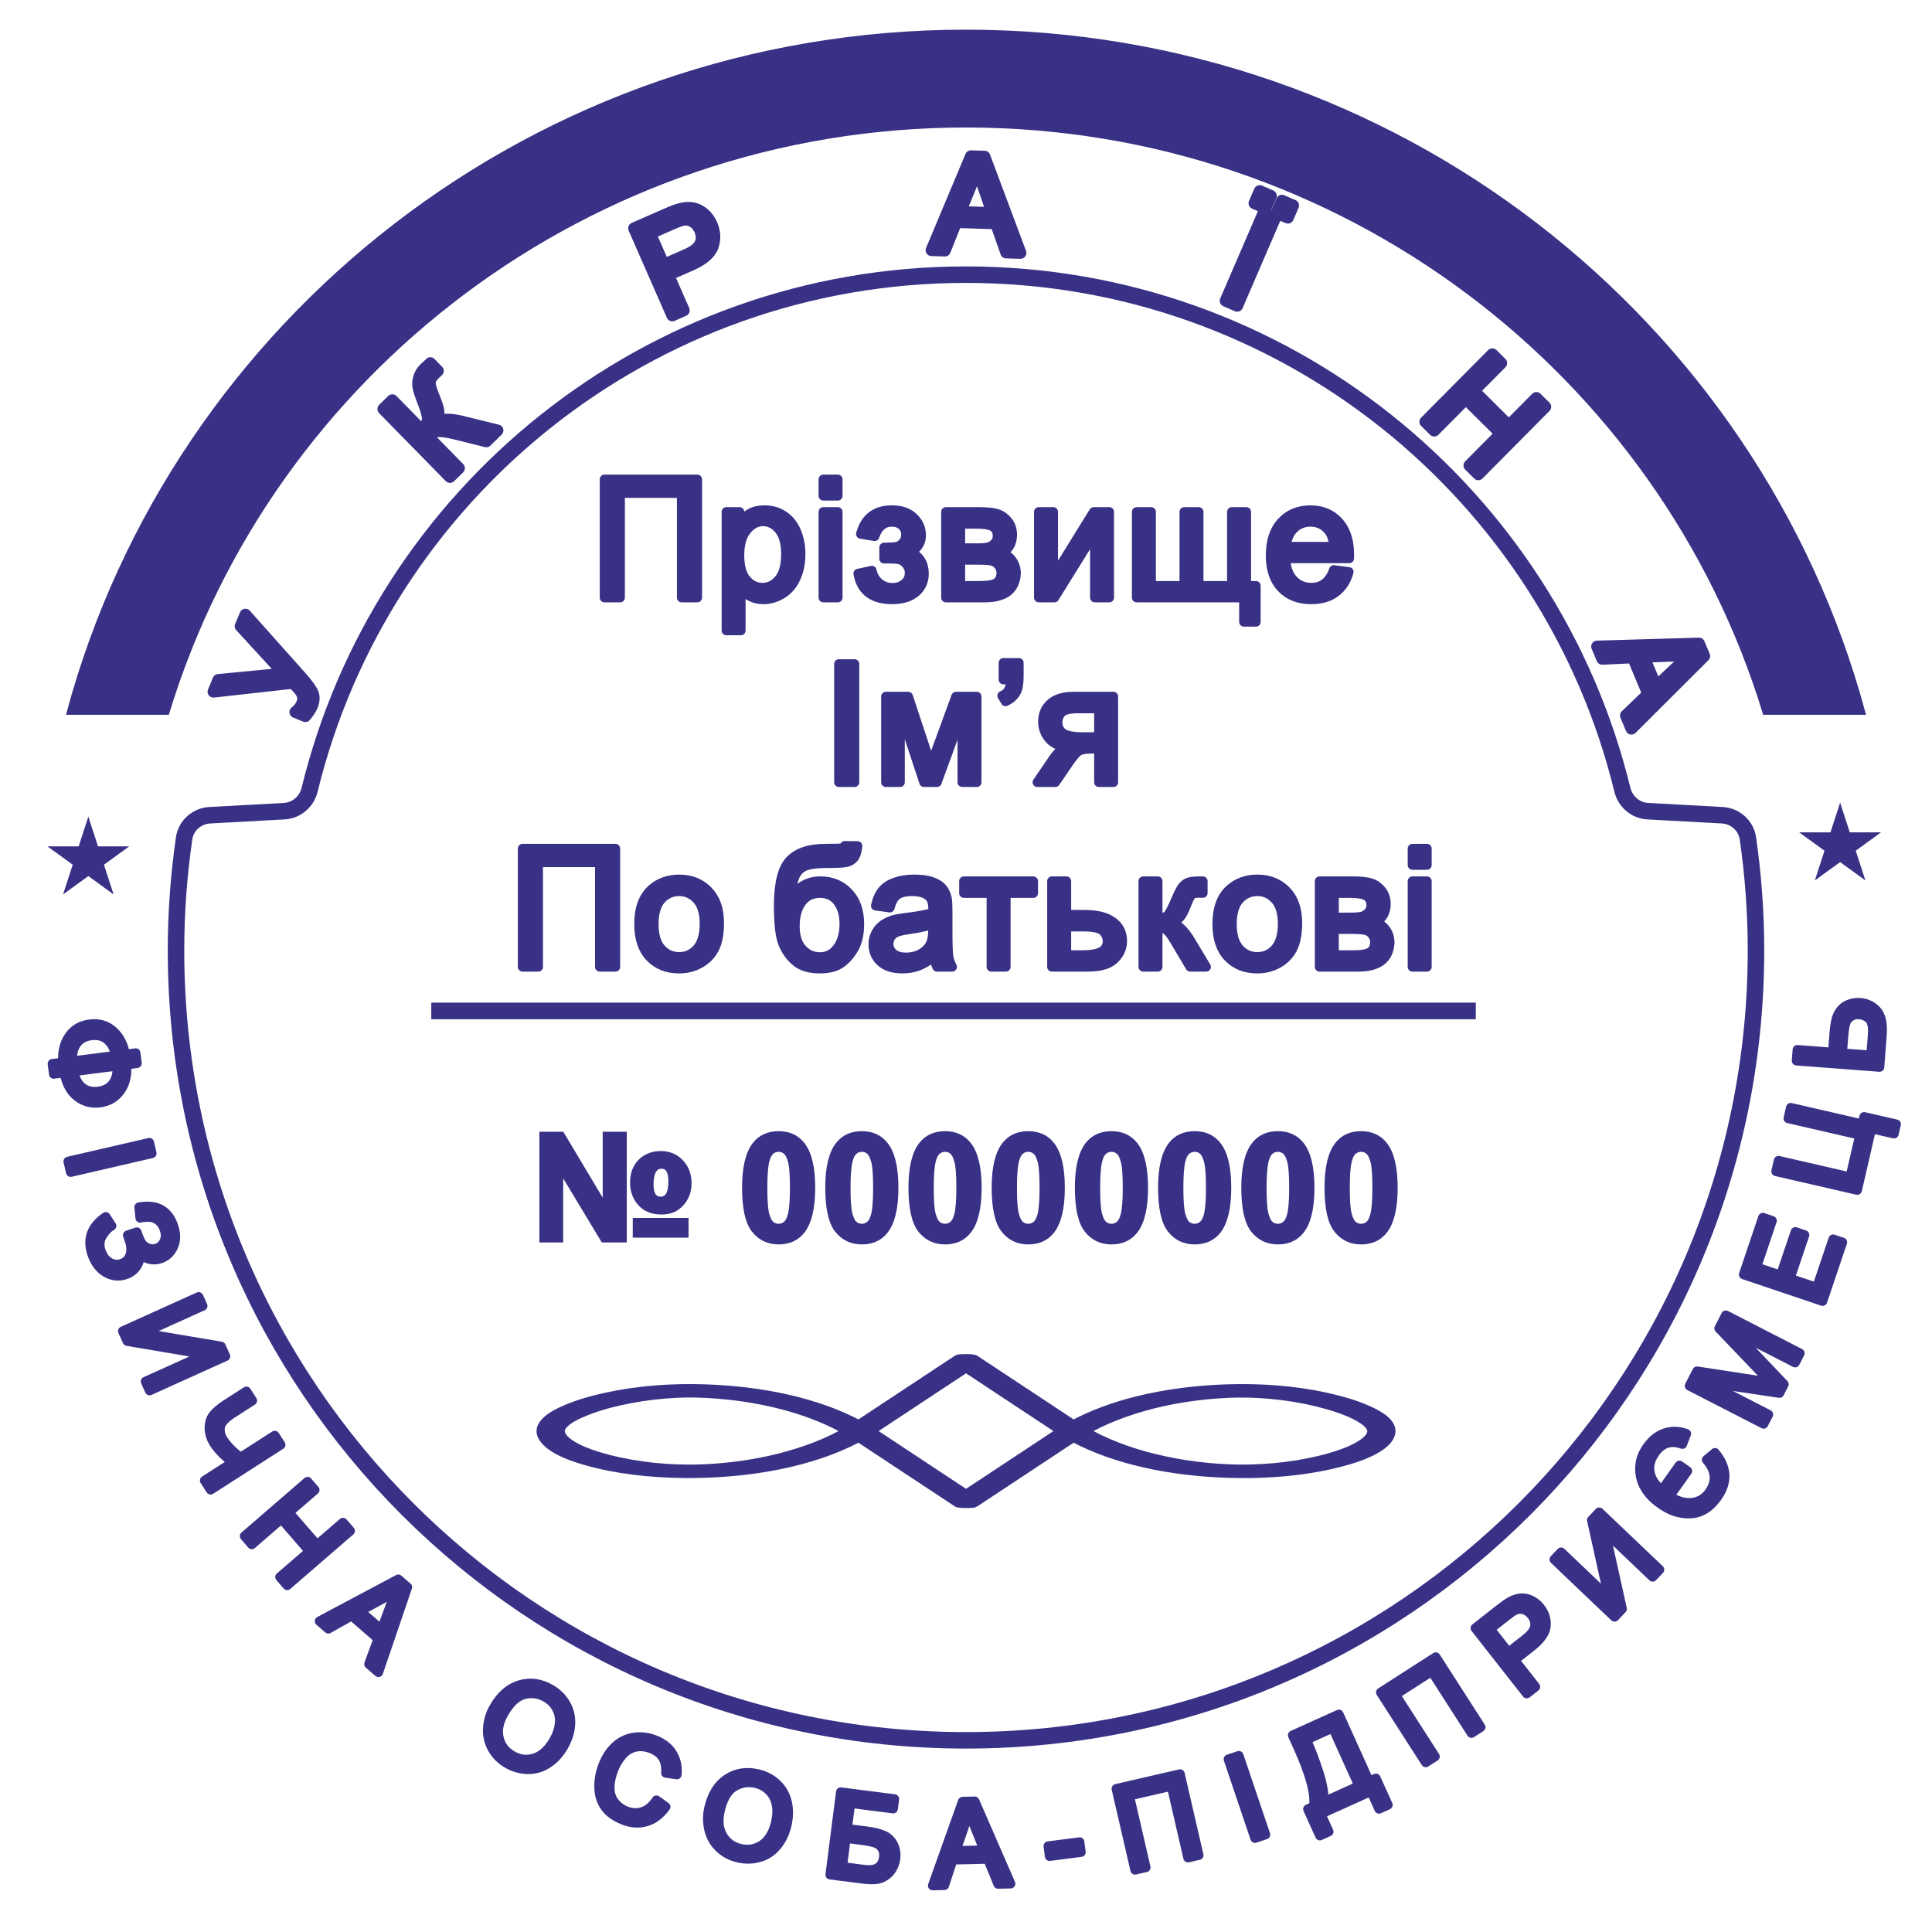 <?xml version="1.0" encoding="UTF-8"?>
<!DOCTYPE svg PUBLIC "-//W3C//DTD SVG 1.1//EN" "http://www.w3.org/Graphics/SVG/1.1/DTD/svg11.dtd">
<!-- Creator: CorelDRAW 2019 (64-Bit) -->
<svg xmlns="http://www.w3.org/2000/svg" xml:space="preserve" width="41mm" height="41mm" version="1.1" style="shape-rendering:geometricPrecision; text-rendering:geometricPrecision; image-rendering:optimizeQuality; fill-rule:evenodd; clip-rule:evenodd"
viewBox="0 0 4100 4100"
 xmlns:xlink="http://www.w3.org/1999/xlink"
 xmlns:xodm="http://www.corel.com/coreldraw/odm/2003">
 <defs>
  <style type="text/css">
   <![CDATA[
    .str3 {stroke:#393185;stroke-width:35;stroke-miterlimit:22.926}
    .str2 {stroke:#393185;stroke-width:35.27;stroke-miterlimit:22.926}
    .str0 {stroke:#393185;stroke-width:7.62;stroke-miterlimit:22.926}
    .str1 {stroke:#393185;stroke-width:25;stroke-linecap:round;stroke-linejoin:round;stroke-miterlimit:22.926}
    .str4 {stroke:#393185;stroke-width:20;stroke-linecap:round;stroke-linejoin:round;stroke-miterlimit:22.926}
    .fil1 {fill:none}
    .fil3 {fill:none;fill-rule:nonzero}
    .fil0 {fill:#393185}
    .fil2 {fill:#393185;fill-rule:nonzero}
   ]]>
  </style>
 </defs>
 <g id="Слой_x0020_1">
  <path class="fil0 str0" d="M355.49 1513.06c219.29,-720.14 895.8,-1246.29 1694.51,-1246.29 798.72,-0.01 1475.24,526.15 1694.51,1246.29l210.54 0c-224.59,-832.75 -992.22,-1446.29 -1905.05,-1446.29 -912.82,-0.01 -1680.44,613.54 -1905.02,1446.29l210.51 0z"/>
  <polygon class="fil0 str0" points="187.47,1745.35 205.19,1799.89 262.53,1799.89 216.14,1833.59 233.86,1888.12 187.47,1854.42 141.08,1888.12 158.8,1833.59 112.41,1799.89 169.75,1799.89 "/>
  <path class="fil0 str1" d="M2912.46 3045.37c-4.29,10.62 -15.99,19.38 -28.33,26.47 -17.85,10.26 -39.27,17.79 -60.9,24.06 -60.01,17.14 -128.16,25.14 -192.14,24.67 -13.03,-0.1 -29.51,-0.76 -44.28,-1.72 -15.54,-1.01 -31,-2.53 -46.36,-4.38 -30.71,-3.73 -60.95,-9.32 -90.25,-16.39 -56.93,-13.74 -110.45,-34.37 -155.3,-61.14 44.1,-26.31 96.2,-46.27 151.83,-60.27 29.08,-7.32 59.37,-12.87 89.95,-16.77 15.3,-1.96 30.74,-3.49 46.25,-4.6 6.92,-0.49 15.03,-0.97 21.21,-1.24 3.93,-0.16 7.87,-0.31 11.8,-0.42 1.97,-0.07 3.94,-0.12 5.91,-0.16 1.32,-0.03 2.64,-0.06 3.95,-0.08 1.33,-0.02 2.01,-0.04 2.04,-0.04 30.95,-0.38 62.72,1.59 94.59,5.63 32.73,4.15 64.97,10.65 95.52,19.37 27.76,7.92 55.64,17.96 76.88,32.33 14.03,9.5 23.01,21.41 17.63,34.68zm-759.41 61.09c-34.32,22.67 -68.64,45.35 -102.96,68.03 -29.72,-19.64 -59.45,-39.28 -89.17,-58.92 -39.53,-26.12 -79.06,-52.24 -118.6,-78.37 -0.13,-0.08 -0.26,-0.17 -0.39,-0.26 35.07,-23.17 70.13,-46.34 105.2,-69.51 34.32,-22.68 68.64,-45.36 102.96,-68.03 29.72,19.64 59.45,39.28 89.17,58.92 39.53,26.12 79.06,52.25 118.59,78.37 0.14,0.08 0.26,0.17 0.4,0.25 -35.07,23.18 -70.14,46.35 -105.2,69.52zm-589.55 7.53c-15.3,1.96 -30.75,3.5 -46.25,4.6 -6.91,0.49 -15.02,0.97 -21.22,1.24 -3.93,0.17 -7.86,0.3 -11.79,0.42 -1.98,0.06 -3.94,0.11 -5.92,0.16 -1.31,0.03 -2.63,0.06 -3.95,0.08 -1.48,0.02 -2.15,0.03 -2.02,0.04 -3.73,0.05 -7.47,0.06 -11.2,0.07 -63.88,-0.09 -132.7,-8.95 -192.01,-27.02 -25.71,-7.84 -52.19,-18.14 -69.63,-33.12 -11.84,-10.19 -17.66,-22.97 -9.72,-35.13 9.91,-15.15 33.48,-25.92 54.24,-34.17 28.68,-11.39 60.44,-19.46 92.57,-25.58 32.22,-6.16 65.39,-10.05 98.85,-11.7 29.25,-1.44 57.13,-0.58 87.96,1.87 103.21,8.22 204.64,35.11 281.87,81.19 -44.1,26.32 -96.2,46.28 -151.83,60.27 -29.09,7.33 -59.37,12.88 -89.95,16.78zm1383.85 -84.6c-6.19,-14.53 -27.15,-25.71 -45.24,-33.91 -27.1,-12.31 -58.14,-20.89 -89.28,-27.78 -67.39,-14.89 -139.24,-19.71 -210.05,-17.39 -65.38,2.15 -130.1,10.46 -191.24,25.85 -48.28,12.14 -93.93,29.05 -133.82,50.59 -30.41,-20.09 -60.82,-40.18 -91.22,-60.27 -39.53,-26.12 -79.07,-52.24 -118.6,-78.37 -0.35,-0.23 -0.72,-0.47 -1.09,-0.72 -1.41,-0.41 -2.9,-0.68 -4.46,-0.79 -4.03,-0.41 -8.17,-0.52 -12.26,-0.52 -2.93,0 -5.84,0.07 -8.75,0.24 -1.68,0.11 -6.57,0.13 -7.98,1.07 -35.3,23.33 -70.59,46.65 -105.9,69.98 -35,23.12 -70,46.26 -105,69.38 -91.27,-49.27 -209.77,-72.66 -327.03,-76.5 -70.9,-2.32 -142.59,2.98 -209.98,17.88 -31.14,6.87 -61.79,15.72 -88.85,28.01 -18.16,8.24 -37.9,19.46 -44.06,33.92 -5.49,12.91 5.6,25.7 18.2,35.11 19.65,14.67 47.5,24.47 74.45,32.16 64.27,18.36 135.73,25.94 205.51,26.77 1.42,0.02 2.84,0.02 4.27,0.03 3.01,0.07 5.59,0.04 6.18,0.04 0.58,0 3.14,0.03 6.13,-0.03 125.03,-0.83 252.38,-22.98 351.06,-74.77 1.39,-0.73 2.73,-1.49 4.11,-2.24 30.4,20.09 60.82,40.18 91.22,60.28 39.54,26.12 79.07,52.24 118.6,78.36 0.36,0.24 0.73,0.48 1.09,0.73 1.42,0.41 2.91,0.67 4.46,0.79 4.05,0.41 8.18,0.52 12.27,0.52 2.93,0 5.84,-0.08 8.75,-0.25 1.68,-0.1 6.57,-0.13 7.97,-1.06 35.3,-23.33 70.6,-46.66 105.91,-69.98 35,-23.13 70,-46.26 105,-69.39 91.27,49.28 209.76,72.67 327.02,76.51 85.05,2.78 173.47,-4.37 251.95,-26.8 26.97,-7.82 54.03,-17.69 73.69,-32.38 12.77,-9.54 22.44,-22.21 16.97,-35.07z"/>
  <line class="fil1 str2" x1="915.23" y1="2145.36" x2="3131.86" y2= "2145.36" />
  <path class="fil1 str3" d="M3654.86 1730.06c27.48,1.5 50.59,21.96 54.51,49.21 11.11,77.59 17.1,156.82 17.1,237.5 0,925.89 -750.57,1676.47 -1676.47,1676.47 -925.89,0 -1676.48,-750.58 -1676.48,-1676.47 0,-80.68 6.01,-159.91 17.14,-237.5 3.9,-27.25 26.99,-47.71 54.48,-49.21l158.01 -8.63c26.14,-1.43 47.73,-20.09 53.93,-45.53 152.99,-627.32 718.49,-1093.02 1392.92,-1093.02 674.44,0 1239.94,465.7 1392.91,1093.02 6.21,25.44 27.8,44.1 53.94,45.53l158.01 8.63z"/>
  <circle class="fil1" cx="2050" cy="2050" r="2000"/>
  <path class="fil2" d="M265.71 2237.57l22.29 -2.86 2.79 21.8 -22.29 2.86c1.69,22.48 -2.8,40.98 -13.42,55.46 -10.63,14.51 -25.03,22.92 -43.24,25.25 -17.83,2.29 -33.78,-2.02 -47.89,-12.95 -14.05,-10.93 -23.24,-27.84 -27.46,-50.83l-22.54 2.89 -2.8 -21.8 22.54 -2.89c-1.85,-20.85 2.27,-38.93 12.38,-54.25 10.06,-15.31 24.9,-24.22 44.41,-26.73 19.56,-2.5 36.12,2.38 49.63,14.63 13.53,12.25 22.03,28.71 25.6,49.42zm-17.04 24.34l-92.35 11.84c2.66,14.89 8.54,26.09 17.64,33.67 9.11,7.6 20.68,10.47 34.72,8.67 13.8,-1.77 24.16,-7.38 31.16,-16.86 6.96,-9.49 9.89,-21.9 8.83,-37.32zm-3.05 -21.77c-2.51,-14.37 -8.25,-25.5 -17.31,-33.42 -9.07,-7.93 -20.67,-11 -34.83,-9.18 -14.01,1.79 -24.42,7.61 -31.29,17.45 -6.87,9.84 -9.64,22.16 -8.42,36.93l91.85 -11.78zm-100.95 224.54l172.28 -39.77 5.27 22.85 -172.28 39.77 -5.27 -22.85zm79.72 117.55l12.49 19.24c-7.57,4.34 -14.23,11.36 -19.99,21.05 -5.76,9.72 -6.7,20.29 -2.82,31.79 3.95,11.7 10.08,19.92 18.41,24.66 8.29,4.72 16.72,5.65 25.25,2.77 9.21,-3.11 15.39,-9.14 18.4,-18.11 3.06,-8.94 2.51,-19.57 -1.63,-31.82l-3.57 -10.57 19.42 -6.55c3.43,10.13 6.63,17.7 9.62,22.68 2.98,4.99 7.59,8.73 13.83,11.23 6.19,2.52 12.38,2.73 18.54,0.65 7.26,-2.45 12.67,-7.41 16.14,-14.88 3.48,-7.43 3.59,-15.99 0.35,-25.58 -2.84,-8.42 -7.38,-14.88 -13.62,-19.38 -6.26,-4.48 -13.25,-6.69 -21.01,-6.62 -7.75,0.09 -13.35,0.73 -16.79,1.89l-2.27 -22.96c37.32,-6.78 61.71,6.79 73.16,40.67 5.52,16.34 5.32,30.78 -0.54,43.41 -5.86,12.62 -14.85,21 -27.02,25.11 -15.59,5.26 -30.17,1.98 -43.72,-9.86 0.5,9.34 -1.93,18.11 -7.23,26.33 -5.36,8.19 -13.08,14.02 -23.21,17.44 -14.43,4.88 -28.36,3.36 -41.84,-4.51 -13.47,-7.87 -23.34,-21.01 -29.55,-39.4 -10.69,-31.67 -0.96,-57.89 29.2,-78.68zm197.17 169.81l8.75 19.36 -127.59 57.66 166.35 28.11 9.55 21.11 -161.12 72.82 -8.75 -19.36 127.25 -57.51 -165.91 -28.03 -9.65 -21.34 161.12 -72.82zm25.42 409.56l-12.68 -19.74 59.92 -38.46c-17.89,-13.46 -31.12,-26.84 -39.64,-40.1 -6.64,-10.35 -10.09,-21.05 -10.3,-32.06 -0.28,-11.03 2.47,-20.28 8.21,-27.72 5.74,-7.45 14.59,-15.05 26.65,-22.79l43.78 -28.11 12.67 19.74 -41.94 26.93c-16.24,10.43 -25.05,20.24 -26.37,29.46 -1.3,9.18 0.72,17.97 6.06,26.28 8.91,13.88 21.35,26.49 37.33,37.8l72.42 -46.49 12.67 19.74 -148.78 95.52zm72.03 98.27l133.71 -115.68 15.35 17.74 -55.1 47.67 59.79 69.09 55.09 -47.66 15.35 17.74 -133.71 115.69 -15.35 -17.75 62.93 -54.45 -59.78 -69.09 -62.93 54.45 -15.35 -17.75zm159.03 180.52l167.14 -89.04 19.42 16.86 -61.57 180.7 -20.11 -17.46 19.7 -53.87 -56.22 -48.81 -49.62 27.89 -18.74 -16.27zm86.01 -21.47l45.49 39.5 18.22 -49.1c5.58,-14.89 10.47,-26.94 14.64,-36.19 -9.4,7.11 -19.27,13.53 -29.69,19.31l-48.66 26.48zm284.2 204.69c14.59,-25.41 32.89,-41.39 54.82,-47.92 21.92,-6.54 43.67,-3.58 65.3,8.84 14.17,8.13 24.97,18.85 32.47,32.13 7.49,13.25 10.74,27.66 9.76,43.18 -0.97,15.49 -5.84,30.92 -14.63,46.22 -8.92,15.54 -20.05,27.65 -33.36,36.28 -13.33,8.67 -27.55,12.85 -42.65,12.53 -15.16,-0.31 -29.38,-4.3 -42.69,-11.94 -14.46,-8.3 -25.34,-19.2 -32.72,-32.7 -7.35,-13.47 -10.54,-27.92 -9.46,-43.35 1.05,-15.39 5.43,-29.81 13.16,-43.27zm20.78 12.41c-10.59,18.45 -13.97,35.83 -10.13,52.13 3.83,16.3 13.23,28.76 28.22,37.37 15.28,8.77 30.88,10.62 46.91,5.59 16.01,-5.06 29.66,-17.43 40.98,-37.13 7.15,-12.45 11.29,-24.55 12.4,-36.25 1.13,-11.7 -0.91,-22.45 -6.09,-32.21 -5.2,-9.78 -12.83,-17.57 -22.92,-23.37 -14.35,-8.24 -29.53,-10.41 -45.53,-6.5 -16.01,3.9 -30.62,17.35 -43.84,40.37zm324.09 184.18l19.67 14.09c-11.58,16.1 -25.12,26.48 -40.65,31.22 -15.52,4.73 -31.84,3.76 -48.97,-2.97 -17.7,-6.95 -30.69,-16.21 -38.96,-27.81 -8.28,-11.56 -12.6,-25.34 -13.01,-41.28 -0.4,-15.98 2.46,-31.8 8.62,-47.5 6.73,-17.13 15.86,-30.79 27.41,-40.97 11.56,-10.19 24.68,-16.22 39.35,-18.11 14.67,-1.89 29.25,0.04 43.74,5.73 16.47,6.47 28.66,16.06 36.55,28.85 7.93,12.8 11.12,27.64 9.57,44.53l-23.37 -3.34c0.91,-13.44 -1.22,-24.36 -6.32,-32.64 -5.09,-8.32 -13.13,-14.62 -24.13,-18.94 -12.6,-4.95 -24.36,-6.08 -35.21,-3.35 -10.84,2.73 -20.02,8.54 -27.44,17.39 -7.46,8.88 -13.32,18.74 -17.57,29.57 -5.5,13.99 -8.27,27.01 -8.3,39.02 -0.05,12.05 3.22,22.31 9.76,30.85 6.56,8.54 14.82,14.75 24.82,18.68 12.18,4.78 23.83,5.29 35.02,1.59 11.19,-3.74 20.98,-11.91 29.42,-24.61zm111.38 16.69c6.58,-28.56 19.44,-49.16 38.52,-61.78 19.08,-12.63 40.75,-16.13 65.05,-10.53 15.93,3.67 29.37,10.78 40.41,21.31 11.01,10.51 18.32,23.35 21.89,38.49 3.57,15.09 3.39,31.28 -0.57,48.48 -4.02,17.45 -11.15,32.28 -21.38,44.4 -10.24,12.17 -22.63,20.3 -37.17,24.39 -14.59,4.11 -29.36,4.42 -44.32,0.97 -16.24,-3.74 -29.82,-11 -40.8,-21.77 -10.95,-10.76 -18.2,-23.66 -21.66,-38.73 -3.46,-15.04 -3.46,-30.11 0.03,-45.23zm23.49 5.83c-4.78,20.74 -2.97,38.34 5.45,52.83 8.4,14.48 21.02,23.67 37.87,27.56 17.16,3.95 32.62,1.18 46.51,-8.29 13.84,-9.49 23.31,-25.3 28.41,-47.44 3.22,-13.99 3.67,-26.76 1.34,-38.28 -2.32,-11.53 -7.4,-21.22 -15.19,-29.05 -7.82,-7.85 -17.38,-13.09 -28.73,-15.7 -16.12,-3.72 -31.28,-1.38 -45.45,7.01 -14.18,8.38 -24.25,25.5 -30.21,51.36zm256.18 -39.62l113.9 14.61 -2.64 20.57 -90.63 -11.62 -6.94 54.13 41.88 5.37c15.48,1.99 27.57,5.03 36.33,9.18 8.77,4.12 15.37,10.6 19.83,19.52 4.46,8.87 5.98,18.73 4.58,29.59 -1.13,8.86 -4.16,16.89 -9.1,24.06 -4.95,7.21 -11.64,12.74 -20.09,16.59 -8.42,3.86 -22.09,4.6 -40.91,2.19l-68.7 -8.82 22.49 -175.37zm3.32 158.52l46.42 5.95c12.53,1.61 22.25,0.29 29.19,-4.02 6.89,-4.29 11.02,-11.53 12.32,-21.7 0.93,-7.26 -0.09,-13.53 -3.06,-18.85 -2.96,-5.32 -7.53,-9.18 -13.69,-11.59 -6.22,-2.41 -17.01,-4.58 -32.4,-6.56l-30.99 -3.97 -7.79 60.74zm191.76 39.89l63.57 -178.39 25.71 -0.62 76.2 175.04 -26.62 0.64 -21.73 -53.09 -74.43 1.79 -17.89 54.03 -24.81 0.6zm49.11 -73.8l60.24 -1.45 -19.62 -48.56c-5.9,-14.76 -10.4,-26.96 -13.55,-36.61 -2.15,11.59 -5.13,22.98 -8.94,34.27l-18.13 52.35zm198.99 11.46l-2.76 -21.56 66.62 -8.54 2.76 21.55 -66.62 8.55zm141.63 -143.22l135.22 -31.22 39.77 172.28 -22.86 5.28 -35.1 -152.07 -89.51 20.66 35.11 152.07 -22.86 5.28 -39.77 -172.28zm294.39 104.91l-56.58 -167.51 22.22 -7.51 56.58 167.51 -22.22 7.51zm79.77 -218.4l98.11 -44.34 64.27 142.22 14.41 -6.51 25.53 56.48 -18.91 8.54 -16.99 -37.58 -106.66 48.21 16.98 37.58 -18.9 8.54 -25.52 -56.48 12.37 -5.59c4.2,-25.48 -7.15,-68 -34.04,-127.52l-10.65 -23.55zm85.27 -15.78l-56.25 25.42 3.73 8.26c6.2,13.72 13.46,33.07 21.74,58.01 8.33,24.91 12.3,46.69 12.03,65.29l74.48 -33.66 -55.73 -123.32zm101.72 -75.15l116.78 -74.99 95.53 148.78 -19.74 12.67 -84.32 -131.32 -77.3 49.63 84.33 131.33 -19.74 12.67 -95.54 -148.77zm309.91 2.62l-109.22 -139.05 52.51 -41.24c9.22,-7.24 16.63,-12.33 22.21,-15.3 7.72,-4.22 15.15,-6.56 22.27,-7.02 7.14,-0.44 14.37,1.11 21.69,4.63 7.31,3.51 13.66,8.73 19.08,15.63 9.25,11.78 13.35,24.72 12.22,38.81 -1.08,14.09 -11.51,28.86 -31.18,44.32l-35.67 28.02 44.54 56.71 -18.45 14.49zm-38.9 -87.51l35.93 -28.22c11.9,-9.36 18.59,-18.17 20.12,-26.54 1.5,-8.36 -0.88,-16.53 -7.21,-24.59 -4.55,-5.79 -9.92,-9.63 -16.13,-11.46 -6.19,-1.83 -12.23,-1.52 -18.07,0.91 -3.74,1.63 -9.81,5.71 -18.13,12.24l-35.57 27.94 39.06 49.72zm97.13 -197.24l14.65 -15.38 101.39 96.58 -36.47 -164.73 15.98 -16.77 128.02 121.95 -14.65 15.38 -101.11 -96.32 36.37 164.29 -16.15 16.95 -128.03 -121.95zm265.8 -199.7l16.91 12.02 -38.05 53.54c16.66,10.73 32.58,15.27 47.76,13.64 15.19,-1.68 27.38,-8.97 36.58,-21.92 16.33,-22.98 14.44,-46.04 -5.7,-69.14l17.85 -14.88c25.89,30.93 27.53,62.28 4.9,94.12 -16.16,22.75 -35.51,34.49 -58.06,35.19 -22.54,0.73 -44.23,-6.9 -65.17,-22.83 -13.08,-9.3 -23.29,-20.3 -30.6,-32.91 -7.27,-12.64 -10.74,-26.57 -10.41,-41.74 0.32,-15.17 5.54,-29.83 15.6,-43.99 10.63,-14.96 23.21,-24.86 37.75,-29.67 14.53,-4.83 29.64,-4.34 45.32,1.45l-8.48 22.15c-23.88,-8.74 -43.22,-2.69 -58.05,18.17 -9.99,14.06 -13.6,28.1 -10.79,42.12 2.75,14.03 11.13,26.54 25.02,37.62l37.62 -52.94zm178.56 -87.89l-157.27 -80.8 16.03 -31.19 130.43 20c12.13,1.88 21.17,3.38 27.14,4.45 -4.8,-4.72 -11.76,-11.86 -20.9,-21.37l-89.94 -94.05 14.31 -27.86 157.27 80.8 -10.26 19.98 -131.58 -67.59 107.99 113.5 -9.63 18.74 -157.3 -23.43 133.98 68.83 -10.27 19.99zm125.12 -260.52l-167.54 -56.48 40.78 -120.98 19.65 6.63 -33.29 98.75 51.49 17.35 31.15 -92.43 19.66 6.63 -31.16 92.43 57.1 19.25 34.63 -102.72 19.65 6.62 -42.12 124.95zm-98.73 -275.43l5.27 -22.86 152.09 35.04 20.62 -89.51 -152.09 -35.04 5.27 -22.86 152.09 35.03 3.6 -15.64 68.09 15.69 -4.65 20.21 -47.89 -11.03 -30.1 130.67 -172.3 -39.7zm43.42 -234.77l1.77 -23.39 75.11 5.71 3.19 -41.98c1.49,-19.62 4.86,-33.65 10.09,-42.12 5.27,-8.43 11.99,-14.28 20.12,-17.54 8.17,-3.22 16.44,-4.53 24.77,-3.89 13.67,1.04 25.3,6.58 34.85,16.68 9.6,10.05 13.41,27.72 11.48,53.04l-5.08 66.9 -176.3 -13.41zm158.13 -11.5l3.24 -42.6c1.32,-17.28 -0.91,-28.76 -6.62,-34.47 -5.72,-5.68 -12.95,-8.87 -21.61,-9.53 -7.01,-0.53 -13.15,0.9 -18.37,4.34 -5.21,3.4 -8.8,8.25 -10.71,14.45 -1.92,6.22 -3.47,16.87 -4.62,31.98l-2.37 31.19 61.06 4.64z"/>
  <path id="_1" class="fil3 str4" d="M265.71 2237.57l22.29 -2.86 2.79 21.8 -22.29 2.86c1.69,22.48 -2.8,40.98 -13.42,55.46 -10.63,14.51 -25.03,22.92 -43.24,25.25 -17.83,2.29 -33.78,-2.02 -47.89,-12.95 -14.05,-10.93 -23.24,-27.84 -27.46,-50.83l-22.54 2.89 -2.8 -21.8 22.54 -2.89c-1.85,-20.85 2.27,-38.93 12.38,-54.25 10.06,-15.31 24.9,-24.22 44.41,-26.73 19.56,-2.5 36.12,2.38 49.63,14.63 13.53,12.25 22.03,28.71 25.6,49.42zm-17.04 24.34l-92.35 11.84c2.66,14.89 8.54,26.09 17.64,33.67 9.11,7.6 20.68,10.47 34.72,8.67 13.8,-1.77 24.16,-7.38 31.16,-16.86 6.96,-9.49 9.89,-21.9 8.83,-37.32zm-3.05 -21.77c-2.51,-14.37 -8.25,-25.5 -17.31,-33.42 -9.07,-7.93 -20.67,-11 -34.83,-9.18 -14.01,1.79 -24.42,7.61 -31.29,17.45 -6.87,9.84 -9.64,22.16 -8.42,36.93l91.85 -11.78zm-100.95 224.54l172.28 -39.77 5.27 22.85 -172.28 39.77 -5.27 -22.85zm79.72 117.55l12.49 19.24c-7.57,4.34 -14.23,11.36 -19.99,21.05 -5.76,9.72 -6.7,20.29 -2.82,31.79 3.95,11.7 10.08,19.92 18.41,24.66 8.29,4.72 16.72,5.65 25.25,2.77 9.21,-3.11 15.39,-9.14 18.4,-18.11 3.06,-8.94 2.51,-19.57 -1.63,-31.82l-3.57 -10.57 19.42 -6.55c3.43,10.13 6.63,17.7 9.62,22.68 2.98,4.99 7.59,8.73 13.83,11.23 6.19,2.52 12.38,2.73 18.54,0.65 7.26,-2.45 12.67,-7.41 16.14,-14.88 3.48,-7.43 3.59,-15.99 0.35,-25.58 -2.84,-8.42 -7.38,-14.88 -13.62,-19.38 -6.26,-4.48 -13.25,-6.69 -21.01,-6.62 -7.75,0.09 -13.35,0.73 -16.79,1.89l-2.27 -22.96c37.32,-6.78 61.71,6.79 73.16,40.67 5.52,16.34 5.32,30.78 -0.54,43.41 -5.86,12.62 -14.85,21 -27.02,25.11 -15.59,5.26 -30.17,1.98 -43.72,-9.86 0.5,9.34 -1.93,18.11 -7.23,26.33 -5.36,8.19 -13.08,14.02 -23.21,17.44 -14.43,4.88 -28.36,3.36 -41.84,-4.51 -13.47,-7.87 -23.34,-21.01 -29.55,-39.4 -10.69,-31.67 -0.96,-57.89 29.2,-78.68zm197.17 169.81l8.75 19.36 -127.59 57.66 166.35 28.11 9.55 21.11 -161.12 72.82 -8.75 -19.36 127.25 -57.51 -165.91 -28.03 -9.65 -21.34 161.12 -72.82zm25.42 409.56l-12.68 -19.74 59.92 -38.46c-17.89,-13.46 -31.12,-26.84 -39.64,-40.1 -6.64,-10.35 -10.09,-21.05 -10.3,-32.06 -0.28,-11.03 2.47,-20.28 8.21,-27.72 5.74,-7.45 14.59,-15.05 26.65,-22.79l43.78 -28.11 12.67 19.74 -41.94 26.93c-16.24,10.43 -25.05,20.24 -26.37,29.46 -1.3,9.18 0.72,17.97 6.06,26.28 8.91,13.88 21.35,26.49 37.33,37.8l72.42 -46.49 12.67 19.74 -148.78 95.52zm72.03 98.27l133.71 -115.68 15.35 17.74 -55.1 47.67 59.79 69.09 55.09 -47.66 15.35 17.74 -133.71 115.69 -15.35 -17.75 62.93 -54.45 -59.78 -69.09 -62.93 54.45 -15.35 -17.75zm159.03 180.52l167.14 -89.04 19.42 16.86 -61.57 180.7 -20.11 -17.46 19.7 -53.87 -56.22 -48.81 -49.62 27.89 -18.74 -16.27zm86.01 -21.47l45.49 39.5 18.22 -49.1c5.58,-14.89 10.47,-26.94 14.64,-36.19 -9.4,7.11 -19.27,13.53 -29.69,19.31l-48.66 26.48zm284.2 204.69c14.59,-25.41 32.89,-41.39 54.82,-47.92 21.92,-6.54 43.67,-3.58 65.3,8.84 14.17,8.13 24.97,18.85 32.47,32.13 7.49,13.25 10.74,27.66 9.76,43.18 -0.97,15.49 -5.84,30.92 -14.63,46.22 -8.92,15.54 -20.05,27.65 -33.36,36.28 -13.33,8.67 -27.55,12.85 -42.65,12.53 -15.16,-0.31 -29.38,-4.3 -42.69,-11.94 -14.46,-8.3 -25.34,-19.2 -32.72,-32.7 -7.35,-13.47 -10.54,-27.92 -9.46,-43.35 1.05,-15.39 5.43,-29.81 13.16,-43.27zm20.78 12.41c-10.59,18.45 -13.97,35.83 -10.13,52.13 3.83,16.3 13.23,28.76 28.22,37.37 15.28,8.77 30.88,10.62 46.91,5.59 16.01,-5.06 29.66,-17.43 40.98,-37.13 7.15,-12.45 11.29,-24.55 12.4,-36.25 1.13,-11.7 -0.91,-22.45 -6.09,-32.21 -5.2,-9.78 -12.83,-17.57 -22.92,-23.37 -14.35,-8.24 -29.53,-10.41 -45.53,-6.5 -16.01,3.9 -30.62,17.35 -43.84,40.37zm324.09 184.18l19.67 14.09c-11.58,16.1 -25.12,26.48 -40.65,31.22 -15.52,4.73 -31.84,3.76 -48.97,-2.97 -17.7,-6.95 -30.69,-16.21 -38.96,-27.81 -8.28,-11.56 -12.6,-25.34 -13.01,-41.28 -0.4,-15.98 2.46,-31.8 8.62,-47.5 6.73,-17.13 15.86,-30.79 27.41,-40.97 11.56,-10.19 24.68,-16.22 39.35,-18.11 14.67,-1.89 29.25,0.04 43.74,5.73 16.47,6.47 28.66,16.06 36.55,28.85 7.93,12.8 11.12,27.64 9.57,44.53l-23.37 -3.34c0.91,-13.44 -1.22,-24.36 -6.32,-32.64 -5.09,-8.32 -13.13,-14.62 -24.13,-18.94 -12.6,-4.95 -24.36,-6.08 -35.21,-3.35 -10.84,2.73 -20.02,8.54 -27.44,17.39 -7.46,8.88 -13.32,18.74 -17.57,29.57 -5.5,13.99 -8.27,27.01 -8.3,39.02 -0.05,12.05 3.22,22.31 9.76,30.85 6.56,8.54 14.82,14.75 24.82,18.68 12.18,4.78 23.83,5.29 35.02,1.59 11.19,-3.74 20.98,-11.91 29.42,-24.61zm111.38 16.69c6.58,-28.56 19.44,-49.16 38.52,-61.78 19.08,-12.63 40.75,-16.13 65.05,-10.53 15.93,3.67 29.37,10.78 40.41,21.31 11.01,10.51 18.32,23.35 21.89,38.49 3.57,15.09 3.39,31.28 -0.57,48.48 -4.02,17.45 -11.15,32.28 -21.38,44.4 -10.24,12.17 -22.63,20.3 -37.17,24.39 -14.59,4.11 -29.36,4.42 -44.32,0.97 -16.24,-3.74 -29.82,-11 -40.8,-21.77 -10.95,-10.76 -18.2,-23.66 -21.66,-38.73 -3.46,-15.04 -3.46,-30.11 0.03,-45.23zm23.49 5.83c-4.78,20.74 -2.97,38.34 5.45,52.83 8.4,14.48 21.02,23.67 37.87,27.56 17.16,3.95 32.62,1.18 46.51,-8.29 13.84,-9.49 23.31,-25.3 28.41,-47.44 3.22,-13.99 3.67,-26.76 1.34,-38.28 -2.32,-11.53 -7.4,-21.22 -15.19,-29.05 -7.82,-7.85 -17.38,-13.09 -28.73,-15.7 -16.12,-3.72 -31.28,-1.38 -45.45,7.01 -14.18,8.38 -24.25,25.5 -30.21,51.36zm256.18 -39.62l113.9 14.61 -2.64 20.57 -90.63 -11.62 -6.94 54.13 41.88 5.37c15.48,1.99 27.57,5.03 36.33,9.18 8.77,4.12 15.37,10.6 19.83,19.52 4.46,8.87 5.98,18.73 4.58,29.59 -1.13,8.86 -4.16,16.89 -9.1,24.06 -4.95,7.21 -11.64,12.74 -20.09,16.59 -8.42,3.86 -22.09,4.6 -40.91,2.19l-68.7 -8.82 22.49 -175.37zm3.32 158.52l46.42 5.95c12.53,1.61 22.25,0.29 29.19,-4.02 6.89,-4.29 11.02,-11.53 12.32,-21.7 0.93,-7.26 -0.09,-13.53 -3.06,-18.85 -2.96,-5.32 -7.53,-9.18 -13.69,-11.59 -6.22,-2.41 -17.01,-4.58 -32.4,-6.56l-30.99 -3.97 -7.79 60.74zm191.76 39.89l63.57 -178.39 25.71 -0.62 76.2 175.04 -26.62 0.64 -21.73 -53.09 -74.43 1.79 -17.89 54.03 -24.81 0.6zm49.11 -73.8l60.24 -1.45 -19.62 -48.56c-5.9,-14.76 -10.4,-26.96 -13.55,-36.61 -2.15,11.59 -5.13,22.98 -8.94,34.27l-18.13 52.35zm198.99 11.46l-2.76 -21.56 66.62 -8.54 2.76 21.55 -66.62 8.55zm141.63 -143.22l135.22 -31.22 39.77 172.28 -22.86 5.28 -35.1 -152.07 -89.51 20.66 35.11 152.07 -22.86 5.28 -39.77 -172.28zm294.39 104.91l-56.58 -167.51 22.22 -7.51 56.58 167.51 -22.22 7.51zm79.77 -218.4l98.11 -44.34 64.27 142.22 14.41 -6.51 25.53 56.48 -18.91 8.54 -16.99 -37.58 -106.66 48.21 16.98 37.58 -18.9 8.54 -25.52 -56.48 12.37 -5.59c4.2,-25.48 -7.15,-68 -34.04,-127.52l-10.65 -23.55zm85.27 -15.78l-56.25 25.42 3.73 8.26c6.2,13.72 13.46,33.07 21.74,58.01 8.33,24.91 12.3,46.69 12.03,65.29l74.48 -33.66 -55.73 -123.32zm101.72 -75.15l116.78 -74.99 95.53 148.78 -19.74 12.67 -84.32 -131.32 -77.3 49.63 84.33 131.33 -19.74 12.67 -95.54 -148.77zm309.91 2.62l-109.22 -139.05 52.51 -41.24c9.22,-7.24 16.63,-12.33 22.21,-15.3 7.72,-4.22 15.15,-6.56 22.27,-7.02 7.14,-0.44 14.37,1.11 21.69,4.63 7.31,3.51 13.66,8.73 19.08,15.63 9.25,11.78 13.35,24.72 12.22,38.81 -1.08,14.09 -11.51,28.86 -31.18,44.32l-35.67 28.02 44.54 56.71 -18.45 14.49zm-38.9 -87.51l35.93 -28.22c11.9,-9.36 18.59,-18.17 20.12,-26.54 1.5,-8.36 -0.88,-16.53 -7.21,-24.59 -4.55,-5.79 -9.92,-9.63 -16.13,-11.46 -6.19,-1.83 -12.23,-1.52 -18.07,0.91 -3.74,1.63 -9.81,5.71 -18.13,12.24l-35.57 27.94 39.06 49.72zm97.13 -197.24l14.65 -15.38 101.39 96.58 -36.47 -164.73 15.98 -16.77 128.02 121.95 -14.65 15.38 -101.11 -96.32 36.37 164.29 -16.15 16.95 -128.03 -121.95zm265.8 -199.7l16.91 12.02 -38.05 53.54c16.66,10.73 32.58,15.27 47.76,13.64 15.19,-1.68 27.38,-8.97 36.58,-21.92 16.33,-22.98 14.44,-46.04 -5.7,-69.14l17.85 -14.88c25.89,30.93 27.53,62.28 4.9,94.12 -16.16,22.75 -35.51,34.49 -58.06,35.19 -22.54,0.73 -44.23,-6.9 -65.17,-22.83 -13.08,-9.3 -23.29,-20.3 -30.6,-32.91 -7.27,-12.64 -10.74,-26.57 -10.41,-41.74 0.32,-15.17 5.54,-29.83 15.6,-43.99 10.63,-14.96 23.21,-24.86 37.75,-29.67 14.53,-4.83 29.64,-4.34 45.32,1.45l-8.48 22.15c-23.88,-8.74 -43.22,-2.69 -58.05,18.17 -9.99,14.06 -13.6,28.1 -10.79,42.12 2.75,14.03 11.13,26.54 25.02,37.62l37.62 -52.94zm178.56 -87.89l-157.27 -80.8 16.03 -31.19 130.43 20c12.13,1.88 21.17,3.38 27.14,4.45 -4.8,-4.72 -11.76,-11.86 -20.9,-21.37l-89.94 -94.05 14.31 -27.86 157.27 80.8 -10.26 19.98 -131.58 -67.59 107.99 113.5 -9.63 18.74 -157.3 -23.43 133.98 68.83 -10.27 19.99zm125.12 -260.52l-167.54 -56.48 40.78 -120.98 19.65 6.63 -33.29 98.75 51.49 17.35 31.15 -92.43 19.66 6.63 -31.16 92.43 57.1 19.25 34.63 -102.72 19.65 6.62 -42.12 124.95zm-98.73 -275.43l5.27 -22.86 152.09 35.04 20.62 -89.51 -152.09 -35.04 5.27 -22.86 152.09 35.03 3.6 -15.64 68.09 15.69 -4.65 20.21 -47.89 -11.03 -30.1 130.67 -172.3 -39.7zm43.42 -234.77l1.77 -23.39 75.11 5.71 3.19 -41.98c1.49,-19.62 4.86,-33.65 10.09,-42.12 5.27,-8.43 11.99,-14.28 20.12,-17.54 8.17,-3.22 16.44,-4.53 24.77,-3.89 13.67,1.04 25.3,6.58 34.85,16.68 9.6,10.05 13.41,27.72 11.48,53.04l-5.08 66.9 -176.3 -13.41zm158.13 -11.5l3.24 -42.6c1.32,-17.28 -0.91,-28.76 -6.62,-34.47 -5.72,-5.68 -12.95,-8.87 -21.61,-9.53 -7.01,-0.53 -13.15,0.9 -18.37,4.34 -5.21,3.4 -8.8,8.25 -10.71,14.45 -1.92,6.22 -3.47,16.87 -4.62,31.98l-2.37 31.19 61.06 4.64z"/>
  <polygon class="fil0 str0" points="3905.02,1715.68 3922.74,1770.22 3980.08,1770.22 3933.69,1803.92 3951.41,1858.45 3905.02,1824.75 3858.63,1858.45 3876.35,1803.92 3829.96,1770.22 3887.3,1770.22 "/>
  <path class="fil2" d="M453.01 1467.9l10.34 -24.94 139.52 -13.49 -92.26 -100.55 10.2 -24.57 116.1 130.14c14.52,16.23 23.41,28.35 26.73,36.27 3.26,7.91 2.76,17.08 -1.61,27.5 -2.6,6.39 -7.34,13.57 -14.13,21.59l-21.14 -8.73c6.56,-5.05 11.37,-11.25 14.46,-18.62 2.46,-6.06 2.67,-12.03 0.62,-18.01 -2.04,-5.99 -8.83,-14.43 -20.42,-25.38l-168.41 18.79z"/>
  <path id="_1_0" class="fil2" d="M813.46 868.01l19.12 -18.75 61.91 63.21c8.77,-8.54 13.26,-16.27 13.46,-23.1 0.22,-6.87 -3.18,-19.42 -10.31,-37.68 -5.23,-13.39 -8.51,-23.3 -9.71,-29.73 -1.25,-6.45 -0.76,-13.36 1.42,-20.71 2.19,-7.35 6.16,-13.85 11.93,-19.52 7.35,-7.18 11.29,-10.91 11.8,-11.2l16.2 16.54c-0.65,0.67 -1.97,1.9 -3.93,3.69 -2.16,1.99 -3.48,3.21 -3.94,3.64 -6.1,6 -9.17,11.94 -9.25,17.77 -0.12,5.93 2.66,15.6 8.21,29.04 7.12,16.94 10.55,28.65 10.35,35.14 -0.27,6.44 -1.75,12.89 -4.55,19.39 11.83,-6.58 29.43,-6.98 52.83,-1.24l76.79 18.89 -23.71 23.29 -62.52 -15.56c-17.24,-4.36 -30.04,-6.34 -38.46,-6.02 -8.42,0.37 -16.17,4.02 -23.28,10.96l66.2 67.52 -19.11 18.7 -141.45 -144.27z"/>
  <path id="_2" class="fil2" d="M1426.69 669.39l-81.1 -184.93 69.74 -30.57c12.29,-5.4 21.91,-8.95 28.9,-10.59 9.77,-2.46 18.61,-2.9 26.62,-1.35 8,1.55 15.55,5.3 22.66,11.33 7.09,6.02 12.64,13.6 16.71,22.79 6.87,15.71 7.68,31.23 2.47,46.51 -5.22,15.27 -20.94,28.64 -47.05,40.1l-47.47 20.78 33 75.18 -24.48 10.75zm-18.08 -107.74l47.8 -20.97c15.8,-6.92 25.77,-14.8 29.8,-23.57 4.08,-8.83 3.79,-18.56 -0.89,-29.25 -3.4,-7.74 -8.28,-13.49 -14.61,-17.26 -6.32,-3.82 -13.06,-5.19 -20.21,-4.15 -4.6,0.69 -12.48,3.52 -23.55,8.34l-47.33 20.78 28.99 66.08z"/>
  <path id="_3" class="fil2" d="M1976.79 530.95l83.71 -199.43 28.78 0.89 76.38 204.34 -30.43 -0.95 -21.68 -61.85 -84.36 -2.55 -24.04 60.43 -28.36 -0.88zm60.76 -81.09l68.43 2.13 -19.35 -56.57c-5.91,-17.16 -10.25,-31.25 -13,-42.28 -3,12.87 -7.03,25.59 -12.1,38.21l-23.98 58.51z"/>
  <path id="_4" class="fil2" d="M2600.98 638.36l80.03 -185.46 24.53 10.59 -79.98 185.47 -24.58 -10.6zm61.13 -207l11.16 -25.94 23.82 10.26 -11.2 25.94 -23.78 -10.26zm47.17 20.38l11.22 -25.94 23.77 10.27 -11.21 25.93 -23.78 -10.26z"/>
  <polygon id="_5" class="fil2" points="3024.74,895.09 3166.91,751.74 3185.88,770.58 3127.52,829.42 3202.02,903.33 3260.4,844.48 3279.37,863.27 3137.21,1006.63 3118.23,987.79 3185.21,920.25 3110.71,846.35 3043.72,913.89 "/>
  <path id="_6" class="fil2" d="M3389.27 1372.01l216.23 -6.34 11.14 26.59 -154.47 154.15 -11.77 -28.1 47.35 -45.33 -32.55 -77.92 -64.98 3.12 -10.95 -26.17zm98.96 21.77l26.44 63.18 43.47 -41.02c13.18,-12.51 24.22,-22.27 33.12,-29.38 -12.93,2.62 -26.23,4.26 -39.78,4.87l-63.25 2.35z"/>
  <path id="_7" class="fil3 str1" d="M453.01 1467.9l10.34 -24.94 139.52 -13.49 -92.26 -100.55 10.2 -24.57 116.1 130.14c14.52,16.23 23.41,28.35 26.73,36.27 3.26,7.91 2.76,17.08 -1.61,27.5 -2.6,6.39 -7.34,13.57 -14.13,21.59l-21.14 -8.73c6.56,-5.05 11.37,-11.25 14.46,-18.62 2.46,-6.06 2.67,-12.03 0.62,-18.01 -2.04,-5.99 -8.83,-14.43 -20.42,-25.38l-168.41 18.79z"/>
  <path id="_8" class="fil3 str1" d="M813.46 868.01l19.12 -18.75 61.91 63.21c8.77,-8.54 13.26,-16.27 13.46,-23.1 0.22,-6.87 -3.18,-19.42 -10.31,-37.68 -5.23,-13.39 -8.51,-23.3 -9.71,-29.73 -1.25,-6.45 -0.76,-13.36 1.42,-20.71 2.19,-7.35 6.16,-13.85 11.93,-19.52 7.35,-7.18 11.29,-10.91 11.8,-11.2l16.2 16.54c-0.65,0.67 -1.97,1.9 -3.93,3.69 -2.16,1.99 -3.48,3.21 -3.94,3.64 -6.1,6 -9.17,11.94 -9.25,17.77 -0.12,5.93 2.66,15.6 8.21,29.04 7.12,16.94 10.55,28.65 10.35,35.14 -0.27,6.44 -1.75,12.89 -4.55,19.39 11.83,-6.58 29.43,-6.98 52.83,-1.24l76.79 18.89 -23.71 23.29 -62.52 -15.56c-17.24,-4.36 -30.04,-6.34 -38.46,-6.02 -8.42,0.37 -16.17,4.02 -23.28,10.96l66.2 67.52 -19.11 18.7 -141.45 -144.27z"/>
  <path id="_9" class="fil3 str1" d="M1426.69 669.39l-81.1 -184.93 69.74 -30.57c12.29,-5.4 21.91,-8.95 28.9,-10.59 9.77,-2.46 18.61,-2.9 26.62,-1.35 8,1.55 15.55,5.3 22.66,11.33 7.09,6.02 12.64,13.6 16.71,22.79 6.87,15.71 7.68,31.23 2.47,46.51 -5.22,15.27 -20.94,28.64 -47.05,40.1l-47.47 20.78 33 75.18 -24.48 10.75zm-18.08 -107.74l47.8 -20.97c15.8,-6.92 25.77,-14.8 29.8,-23.57 4.08,-8.83 3.79,-18.56 -0.89,-29.25 -3.4,-7.74 -8.28,-13.49 -14.61,-17.26 -6.32,-3.82 -13.06,-5.19 -20.21,-4.15 -4.6,0.69 -12.48,3.52 -23.55,8.34l-47.33 20.78 28.99 66.08z"/>
  <path id="_10" class="fil3 str1" d="M1976.79 530.95l83.71 -199.43 28.78 0.89 76.38 204.34 -30.43 -0.95 -21.68 -61.85 -84.36 -2.55 -24.04 60.43 -28.36 -0.88zm60.76 -81.09l68.43 2.13 -19.35 -56.57c-5.91,-17.16 -10.25,-31.25 -13,-42.28 -3,12.87 -7.03,25.59 -12.1,38.21l-23.98 58.51z"/>
  <path id="_11" class="fil3 str1" d="M2600.98 638.36l80.03 -185.46 24.53 10.59 -79.98 185.47 -24.58 -10.6zm61.13 -207l11.16 -25.94 23.82 10.26 -11.2 25.94 -23.78 -10.26zm47.17 20.38l11.22 -25.94 23.77 10.27 -11.21 25.93 -23.78 -10.26z"/>
  <polygon id="_12" class="fil3 str1" points="3024.74,895.09 3166.91,751.74 3185.88,770.58 3127.52,829.42 3202.02,903.33 3260.4,844.48 3279.37,863.27 3137.21,1006.63 3118.23,987.79 3185.21,920.25 3110.71,846.35 3043.72,913.89 "/>
  <path id="_13" class="fil3 str1" d="M3389.27 1372.01l216.23 -6.34 11.14 26.59 -154.47 154.15 -11.77 -28.1 47.35 -45.33 -32.55 -77.92 -64.98 3.12 -10.95 -26.17zm98.96 21.77l26.44 63.18 43.47 -41.02c13.18,-12.51 24.22,-22.27 33.12,-29.38 -12.93,2.62 -26.23,4.26 -39.78,4.87l-63.25 2.35z"/>
  <polygon class="fil2" points="1282.78,1017.18 1479.87,1017.18 1479.87,1268.29 1446.56,1268.29 1446.56,1046.64 1316.09,1046.64 1316.09,1268.29 1282.78,1268.29 "/>
  <path id="_1_1" class="fil2" d="M1541.39 1338.08l0 -251.81 28.05 0 0 23.91c6.61,-9.24 14.09,-16.19 22.45,-20.81 8.3,-4.62 18.41,-6.96 30.28,-6.96 15.55,0 29.22,3.98 41.09,11.99 11.86,7.95 20.81,19.23 26.89,33.72 6.02,14.56 9.06,30.46 9.06,47.82 0,18.53 -3.34,35.24 -10,50.15 -6.66,14.84 -16.37,26.24 -29.11,34.19 -12.68,7.89 -26.07,11.87 -40.1,11.87 -10.28,0 -19.52,-2.16 -27.64,-6.49 -8.19,-4.33 -14.85,-9.76 -20.11,-16.37l0 88.79 -30.86 0zm28.05 -159.69c0,23.32 4.74,40.57 14.15,51.73 9.47,11.17 20.92,16.78 34.37,16.78 13.68,0 25.37,-5.79 35.07,-17.36 9.76,-11.58 14.61,-29.46 14.61,-53.72 0,-23.15 -4.73,-40.45 -14.26,-51.96 -9.53,-11.52 -20.87,-17.25 -34.08,-17.25 -13.09,0 -24.66,6.14 -34.72,18.36 -10.11,12.27 -15.14,30.04 -15.14,53.42z"/>
  <path id="_2_2" class="fil2" d="M1747.16 1052.25l0 -35.07 30.86 0 0 35.07 -30.86 0zm0 216.04l0 -182.02 30.86 0 0 182.02 -30.86 0z"/>
  <path id="_3_3" class="fil2" d="M1876.13 1185.87l0 -24.2c12.97,-0.11 21.86,-0.64 26.54,-1.52 4.73,-0.93 9.23,-3.62 13.44,-8.18 4.21,-4.56 6.31,-10.23 6.31,-17.07 0,-8.24 -2.74,-14.9 -8.3,-19.81 -5.55,-4.97 -12.68,-7.43 -21.51,-7.43 -17.36,0 -29.52,10.18 -36.47,30.52l-29.46 -4.91c9.12,-33.91 31.21,-50.86 66.17,-50.86 19.4,0 34.6,5.26 45.65,15.84 11.04,10.58 16.54,23.21 16.54,37.88 0,14.79 -7.19,26.6 -21.51,35.31 9.17,4.91 16.01,11.16 20.63,18.76 4.56,7.6 6.84,16.6 6.84,27 0,16.31 -5.96,29.52 -17.83,39.69 -11.92,10.17 -28.52,15.26 -49.92,15.26 -41.5,0 -65.58,-18.36 -72.18,-55.06l29.11 -6.32c2.63,11.58 7.95,20.58 16.01,26.95 8.07,6.37 17.24,9.53 27.65,9.53 10.4,0 19.05,-2.93 25.95,-8.83 6.9,-5.84 10.35,-13.33 10.35,-22.44 0,-7.08 -2.16,-13.21 -6.49,-18.47 -4.33,-5.27 -8.94,-8.54 -13.85,-9.82 -4.91,-1.35 -13.8,-1.99 -26.66,-1.99 -1.05,0 -3.39,0.06 -7.01,0.17z"/>
  <path id="_4_4" class="fil2" d="M2007.32 1086.27l71.02 0c17.41,0 30.39,1.46 38.92,4.39 8.48,2.92 15.79,8.24 21.87,16.01 6.13,7.83 9.17,17.13 9.17,28 0,8.71 -1.81,16.31 -5.38,22.74 -3.62,6.49 -9,11.92 -16.24,16.25 8.53,2.86 15.6,8.18 21.27,16.01 5.61,7.78 8.42,17.07 8.42,27.77 -1.11,17.24 -7.31,30.04 -18.47,38.34 -11.17,8.36 -27.42,12.51 -48.69,12.51l-81.89 0 0 -182.02zm30.86 76.81l32.73 0c13.04,0 22.04,-0.7 26.89,-2.05 4.91,-1.4 9.29,-4.15 13.15,-8.36 3.86,-4.15 5.79,-9.17 5.79,-15.02 0,-9.64 -3.39,-16.31 -10.11,-20.11 -6.78,-3.8 -18.36,-5.67 -34.72,-5.67l-33.73 0 0 51.21zm0 79.96l40.51 0c17.41,0 29.4,-2.05 35.89,-6.08 6.48,-4.09 9.87,-11.05 10.22,-21.04 0,-5.79 -1.87,-11.23 -5.61,-16.19 -3.8,-4.97 -8.71,-8.13 -14.73,-9.41 -6.02,-1.35 -15.72,-1.99 -29.05,-1.99l-37.23 0 0 54.71z"/>
  <polygon id="_5_5" class="fil2" points="2204.38,1086.27 2235.24,1086.27 2235.24,1225.09 2320.99,1086.27 2354.13,1086.27 2354.13,1268.29 2323.27,1268.29 2323.27,1130.34 2237.64,1268.29 2204.38,1268.29 "/>
  <polygon id="_6_6" class="fil2" points="2412.08,1086.27 2442.94,1086.27 2442.94,1243.04 2513.08,1243.04 2513.08,1086.27 2543.95,1086.27 2543.95,1243.04 2614.09,1243.04 2614.09,1086.27 2644.95,1086.27 2644.95,1243.04 2665.29,1243.04 2665.29,1319.84 2639.69,1319.84 2639.69,1268.29 2412.08,1268.29 "/>
  <path id="_7_7" class="fil2" d="M2830.56 1209.37l31.91 4.21c-4.97,18.53 -14.26,32.97 -27.82,43.2 -13.56,10.22 -30.86,15.37 -51.96,15.37 -26.54,0 -47.58,-8.19 -63.13,-24.55 -15.55,-16.31 -23.32,-39.28 -23.32,-68.8 0,-30.51 7.83,-54.24 23.55,-71.08 15.73,-16.89 36.13,-25.31 61.2,-25.31 24.26,0 44.07,8.25 59.45,24.79 15.37,16.54 23.08,39.8 23.08,69.79 0,1.81 -0.05,4.56 -0.17,8.18l-135.55 0c1.17,19.93 6.78,35.25 16.95,45.83 10.11,10.58 22.8,15.9 37.94,15.9 11.28,0 20.92,-2.98 28.87,-8.95 8.01,-5.96 14.32,-15.49 19,-28.58zm-101.01 -49.45l101.36 0c-1.35,-15.31 -5.26,-26.77 -11.63,-34.43 -9.76,-11.86 -22.51,-17.83 -38.11,-17.83 -14.15,0 -26.01,4.74 -35.66,14.21 -9.59,9.47 -14.9,22.15 -15.96,38.05z"/>
  <polygon id="_8_8" class="fil2" points="1780.22,1660.09 1780.22,1408.98 1813.53,1408.98 1813.53,1660.09 "/>
  <polygon id="_9_9" class="fil2" points="1879.96,1478.07 1927.42,1478.07 1975.53,1623.73 2028.78,1478.07 2072.85,1478.07 2072.85,1660.09 2041.99,1660.09 2041.99,1513.55 1988.39,1660.09 1960.8,1660.09 1910.12,1506.54 1910.12,1660.09 1879.96,1660.09 "/>
  <path id="_10_10" class="fil2" d="M2129.33 1442.3l0 -35.77 32.97 0 0 28.4c0,15.2 -1.75,26.19 -5.32,32.85 -4.97,9.24 -12.62,16.14 -23.09,20.81l-7.36 -12.16c6.19,-2.51 10.75,-6.42 13.79,-11.86 3.04,-5.38 4.74,-12.8 5.09,-22.27l-16.08 0z"/>
  <path id="_11_11" class="fil2" d="M2362.82 1478.07l0 182.02 -30.87 0 0 -70.84 -17.76 0c-10.82,0 -18.88,1.4 -24.2,4.26 -5.32,2.87 -13.1,11.81 -23.33,26.95l-27.12 39.63 -38.22 0 33.31 -48.87c10.17,-14.96 20.34,-23.38 30.46,-25.31 -17.6,-2.39 -30.69,-8.76 -39.23,-19.05 -8.53,-10.29 -12.8,-22.15 -12.8,-35.54 0,-15.84 5.56,-28.64 16.72,-38.46 11.17,-9.88 27.36,-14.79 48.52,-14.79l84.52 0zm-30.87 25.6l-43.83 0c-18.36,0 -30.22,2.87 -35.54,8.6 -5.32,5.72 -7.95,12.45 -7.95,20.1 0,10.88 3.91,18.88 11.75,23.97 7.77,5.08 21.62,7.66 41.5,7.66l34.07 0 0 -60.33z"/>
  <polygon id="_12_12" class="fil2" points="1108.96,1800.78 1306.05,1800.78 1306.05,2051.89 1272.74,2051.89 1272.74,1830.24 1142.27,1830.24 1142.27,2051.89 1108.96,2051.89 "/>
  <path id="_13_13" class="fil2" d="M1355.99 1960.88c0,-33.61 9.36,-58.51 28.12,-74.7 15.61,-13.44 34.72,-20.17 57.22,-20.17 24.96,0 45.42,8.19 61.32,24.55 15.84,16.31 23.79,38.93 23.79,67.75 0,23.38 -3.51,41.73 -10.52,55.12 -7.02,13.38 -17.25,23.79 -30.69,31.21 -13.39,7.43 -28.06,11.11 -43.9,11.11 -25.48,0 -46.06,-8.13 -61.78,-24.43 -15.72,-16.31 -23.56,-39.81 -23.56,-70.44zm31.57 0.06c0,23.26 5.08,40.68 15.25,52.2 10.23,11.57 23.03,17.36 38.52,17.36 15.32,0 28.06,-5.79 38.29,-17.42 10.17,-11.63 15.25,-29.34 15.25,-53.13 0,-22.45 -5.14,-39.46 -15.37,-50.97 -10.23,-11.58 -22.97,-17.36 -38.17,-17.36 -15.49,0 -28.29,5.72 -38.52,17.24 -10.17,11.51 -15.25,28.87 -15.25,52.08z"/>
  <path id="_14" class="fil2" d="M1792.63 1794.82l27.35 0.35c-1.23,12.22 -3.97,20.75 -8.12,25.54 -4.15,4.8 -9.47,7.84 -16.02,9.24 -6.55,1.34 -19.41,2.04 -38.52,2.04 -25.37,0 -42.67,2.46 -51.9,7.37 -9.18,4.91 -15.85,12.74 -19.88,23.5 -4.03,10.81 -6.25,24.66 -6.72,41.67 7.77,-11.57 16.83,-20.22 27.24,-26.01 10.34,-5.78 22.09,-8.65 35.07,-8.65 23.85,0 43.6,8.18 59.27,24.55 15.61,16.37 23.44,38.52 23.44,66.52 0,21.22 -3.92,38.64 -11.81,52.2 -7.89,13.56 -17.24,24.08 -28.06,31.5 -10.75,7.43 -25.48,11.11 -44.07,11.11 -21.63,0 -38.4,-4.91 -50.38,-14.79 -11.99,-9.88 -21.16,-22.5 -27.59,-37.88 -6.37,-15.37 -9.59,-42.2 -9.59,-80.37 0,-47.99 8.13,-80.31 24.32,-96.97 16.19,-16.66 41.15,-24.96 74.82,-24.96 20.98,0 32.85,-0.35 35.71,-1.05 2.8,-0.7 4.62,-2.34 5.44,-4.91zm-1.06 165.24c0,-18.88 -4.5,-34.37 -13.44,-46.47 -8.94,-12.1 -21.57,-18.12 -37.88,-18.12 -17.01,0 -30.1,6.37 -39.34,19.18 -9.23,12.74 -13.85,29.75 -13.85,51.08 0,21.04 5.09,37.18 15.32,48.34 10.17,11.17 22.79,16.78 37.7,16.78 15.31,0 27.7,-6.49 37.23,-19.41 9.53,-12.92 14.26,-30.04 14.26,-51.38z"/>
  <path id="_15" class="fil2" d="M1982.5 2029.09c-11.46,9.77 -22.51,16.6 -33.09,20.64 -10.58,4.03 -21.92,6.02 -34.07,6.02 -19.99,0 -35.37,-4.85 -46.12,-14.62 -10.76,-9.7 -16.13,-22.15 -16.13,-37.29 0,-8.88 2.04,-17.01 6.07,-24.37 4.1,-7.37 9.42,-13.21 15.96,-17.65 6.61,-4.45 13.97,-7.84 22.21,-10.12 6.08,-1.57 15.26,-3.09 27.48,-4.61 24.9,-2.93 43.31,-6.49 55.06,-10.58 0.11,-4.21 0.17,-6.9 0.17,-8.01 0,-12.51 -2.92,-21.34 -8.77,-26.48 -7.89,-6.96 -19.63,-10.4 -35.18,-10.4 -14.56,0 -25.31,2.57 -32.21,7.65 -6.96,5.09 -12.04,14.09 -15.37,27.07l-30.16 -4.21c2.74,-12.92 7.24,-23.38 13.56,-31.33 6.31,-7.95 15.43,-14.03 27.35,-18.36 11.87,-4.26 25.72,-6.43 41.39,-6.43 15.54,0 28.23,1.82 37.99,5.5 9.7,3.68 16.89,8.24 21.45,13.79 4.56,5.56 7.78,12.57 9.65,21.05 0.99,5.26 1.52,14.73 1.52,28.34l0 40.92c0,28.58 0.64,46.65 1.92,54.3 1.23,7.66 3.8,14.97 7.54,21.98l-32.26 0c-3.1,-6.49 -5.09,-14.09 -5.96,-22.8zm-2.46 -68.38c-11.22,4.55 -28.05,8.41 -50.5,11.57 -12.74,1.81 -21.74,3.86 -27,6.14 -5.26,2.28 -9.3,5.61 -12.16,9.93 -2.87,4.39 -4.33,9.24 -4.33,14.62 0,8.12 3.1,14.96 9.35,20.4 6.26,5.43 15.38,8.18 27.36,8.18 11.87,0 22.45,-2.57 31.74,-7.78 9.23,-5.14 16.07,-12.21 20.4,-21.15 3.33,-6.96 4.97,-17.19 4.97,-30.69l0.17 -11.22z"/>
  <polygon id="_16" class="fil2" points="2045.52,1869.87 2192.82,1869.87 2192.82,1895.47 2134.6,1895.47 2134.6,2051.89 2103.74,2051.89 2103.74,1895.47 2045.52,1895.47 "/>
  <path id="_17" class="fil2" d="M2232.31 1869.87l30.86 0 0 71.2 39.04 0c25.49,0 45.07,4.91 58.86,14.78 13.74,9.88 20.64,23.5 20.64,40.86 0,15.2 -5.73,28.18 -17.25,38.99 -11.45,10.81 -29.81,16.19 -55.06,16.19l-77.09 0 0 -182.02zm30.86 156.77l32.5 0c19.58,0 33.55,-2.4 41.91,-7.19 8.36,-4.79 12.56,-12.28 12.56,-22.45 0,-7.89 -3.09,-14.9 -9.29,-21.1 -6.2,-6.13 -19.87,-9.23 -41.09,-9.23l-36.59 0 0 59.97z"/>
  <path id="_18" class="fil2" d="M2426.1 1869.87l30.86 0 0 78.56c9.82,0 16.72,-1.87 20.69,-5.67 3.92,-3.74 9.7,-14.67 17.42,-32.85 6.08,-14.38 10.99,-23.85 14.73,-28.41 3.8,-4.56 8.12,-7.65 13.03,-9.23 4.97,-1.58 12.86,-2.4 23.68,-2.4l6.19 0 0 25.43 -8.59 -0.18c-8.12,0 -13.33,1.23 -15.61,3.63 -2.39,2.51 -6.08,9.99 -10.99,22.44 -4.67,11.93 -8.94,20.17 -12.85,24.73 -3.86,4.56 -9.88,8.71 -18.01,12.51 13.27,3.56 26.36,15.89 39.22,37.05l33.85 56.41 -33.91 0 -33.37 -56.23c-6.72,-11.4 -12.57,-18.88 -17.54,-22.5 -5.02,-3.63 -10.99,-5.44 -17.94,-5.44l0 84.17 -30.86 0 0 -182.02z"/>
  <path id="_19" class="fil2" d="M2582.95 1960.88c0,-33.61 9.36,-58.51 28.12,-74.7 15.61,-13.44 34.72,-20.17 57.22,-20.17 24.96,0 45.42,8.19 61.32,24.55 15.84,16.31 23.79,38.93 23.79,67.75 0,23.38 -3.51,41.73 -10.52,55.12 -7.02,13.38 -17.25,23.79 -30.69,31.21 -13.39,7.43 -28.06,11.11 -43.9,11.11 -25.48,0 -46.06,-8.13 -61.78,-24.43 -15.72,-16.31 -23.56,-39.81 -23.56,-70.44zm31.57 0.06c0,23.26 5.08,40.68 15.25,52.2 10.23,11.57 23.03,17.36 38.52,17.36 15.32,0 28.06,-5.79 38.29,-17.42 10.17,-11.63 15.25,-29.34 15.25,-53.13 0,-22.45 -5.14,-39.46 -15.37,-50.97 -10.23,-11.58 -22.97,-17.36 -38.17,-17.36 -15.49,0 -28.29,5.72 -38.52,17.24 -10.17,11.51 -15.25,28.87 -15.25,52.08z"/>
  <path id="_20" class="fil2" d="M2800.3 1869.87l71.02 0c17.41,0 30.39,1.46 38.92,4.39 8.48,2.92 15.79,8.24 21.87,16.01 6.13,7.83 9.17,17.13 9.17,28 0,8.71 -1.81,16.31 -5.38,22.74 -3.62,6.49 -9,11.92 -16.24,16.25 8.53,2.86 15.6,8.18 21.27,16.01 5.61,7.78 8.42,17.07 8.42,27.77 -1.11,17.24 -7.31,30.04 -18.47,38.34 -11.17,8.36 -27.42,12.51 -48.69,12.51l-81.89 0 0 -182.02zm30.86 76.81l32.73 0c13.04,0 22.04,-0.7 26.89,-2.05 4.91,-1.4 9.29,-4.15 13.15,-8.36 3.86,-4.15 5.79,-9.17 5.79,-15.02 0,-9.64 -3.39,-16.31 -10.11,-20.11 -6.78,-3.8 -18.36,-5.67 -34.72,-5.67l-33.73 0 0 51.21zm0 79.96l40.51 0c17.41,0 29.4,-2.05 35.89,-6.08 6.48,-4.09 9.87,-11.05 10.22,-21.04 0,-5.79 -1.87,-11.23 -5.61,-16.19 -3.8,-4.97 -8.71,-8.13 -14.73,-9.41 -6.02,-1.35 -15.72,-1.99 -29.05,-1.99l-37.23 0 0 54.71z"/>
  <path id="_21" class="fil2" d="M2997.36 1835.85l0 -35.07 30.86 0 0 35.07 -30.86 0zm0 216.04l0 -182.02 30.86 0 0 182.02 -30.86 0z"/>
  <polygon id="_22" class="fil3 str4" points="1282.78,1017.18 1479.87,1017.18 1479.87,1268.29 1446.56,1268.29 1446.56,1046.64 1316.09,1046.64 1316.09,1268.29 1282.78,1268.29 "/>
  <path id="_23" class="fil3 str4" d="M1541.39 1338.08l0 -251.81 28.05 0 0 23.91c6.61,-9.24 14.09,-16.19 22.45,-20.81 8.3,-4.62 18.41,-6.96 30.28,-6.96 15.55,0 29.22,3.98 41.09,11.99 11.86,7.95 20.81,19.23 26.89,33.72 6.02,14.56 9.06,30.46 9.06,47.82 0,18.53 -3.34,35.24 -10,50.15 -6.66,14.84 -16.37,26.24 -29.11,34.19 -12.68,7.89 -26.07,11.87 -40.1,11.87 -10.28,0 -19.52,-2.16 -27.64,-6.49 -8.19,-4.33 -14.85,-9.76 -20.11,-16.37l0 88.79 -30.86 0zm28.05 -159.69c0,23.32 4.74,40.57 14.15,51.73 9.47,11.17 20.92,16.78 34.37,16.78 13.68,0 25.37,-5.79 35.07,-17.36 9.76,-11.58 14.61,-29.46 14.61,-53.72 0,-23.15 -4.73,-40.45 -14.26,-51.96 -9.53,-11.52 -20.87,-17.25 -34.08,-17.25 -13.09,0 -24.66,6.14 -34.72,18.36 -10.11,12.27 -15.14,30.04 -15.14,53.42z"/>
  <path id="_24" class="fil3 str4" d="M1747.16 1052.25l0 -35.07 30.86 0 0 35.07 -30.86 0zm0 216.04l0 -182.02 30.86 0 0 182.02 -30.86 0z"/>
  <path id="_25" class="fil3 str4" d="M1876.13 1185.87l0 -24.2c12.97,-0.11 21.86,-0.64 26.54,-1.52 4.73,-0.93 9.23,-3.62 13.44,-8.18 4.21,-4.56 6.31,-10.23 6.31,-17.07 0,-8.24 -2.74,-14.9 -8.3,-19.81 -5.55,-4.97 -12.68,-7.43 -21.51,-7.43 -17.36,0 -29.52,10.18 -36.47,30.52l-29.46 -4.91c9.12,-33.91 31.21,-50.86 66.17,-50.86 19.4,0 34.6,5.26 45.65,15.84 11.04,10.58 16.54,23.21 16.54,37.88 0,14.79 -7.19,26.6 -21.51,35.31 9.17,4.91 16.01,11.16 20.63,18.76 4.56,7.6 6.84,16.6 6.84,27 0,16.31 -5.96,29.52 -17.83,39.69 -11.92,10.17 -28.52,15.26 -49.92,15.26 -41.5,0 -65.58,-18.36 -72.18,-55.06l29.11 -6.32c2.63,11.58 7.95,20.58 16.01,26.95 8.07,6.37 17.24,9.53 27.65,9.53 10.4,0 19.05,-2.93 25.95,-8.83 6.9,-5.84 10.35,-13.33 10.35,-22.44 0,-7.08 -2.16,-13.21 -6.49,-18.47 -4.33,-5.27 -8.94,-8.54 -13.85,-9.82 -4.91,-1.35 -13.8,-1.99 -26.66,-1.99 -1.05,0 -3.39,0.06 -7.01,0.17z"/>
  <path id="_26" class="fil3 str4" d="M2007.32 1086.27l71.02 0c17.41,0 30.39,1.46 38.92,4.39 8.48,2.92 15.79,8.24 21.87,16.01 6.13,7.83 9.17,17.13 9.17,28 0,8.71 -1.81,16.31 -5.38,22.74 -3.62,6.49 -9,11.92 -16.24,16.25 8.53,2.86 15.6,8.18 21.27,16.01 5.61,7.78 8.42,17.07 8.42,27.77 -1.11,17.24 -7.31,30.04 -18.47,38.34 -11.17,8.36 -27.42,12.51 -48.69,12.51l-81.89 0 0 -182.02zm30.86 76.81l32.73 0c13.04,0 22.04,-0.7 26.89,-2.05 4.91,-1.4 9.29,-4.15 13.15,-8.36 3.86,-4.15 5.79,-9.17 5.79,-15.02 0,-9.64 -3.39,-16.31 -10.11,-20.11 -6.78,-3.8 -18.36,-5.67 -34.72,-5.67l-33.73 0 0 51.21zm0 79.96l40.51 0c17.41,0 29.4,-2.05 35.89,-6.08 6.48,-4.09 9.87,-11.05 10.22,-21.04 0,-5.79 -1.87,-11.23 -5.61,-16.19 -3.8,-4.97 -8.71,-8.13 -14.73,-9.41 -6.02,-1.35 -15.72,-1.99 -29.05,-1.99l-37.23 0 0 54.71z"/>
  <polygon id="_27" class="fil3 str4" points="2204.38,1086.27 2235.24,1086.27 2235.24,1225.09 2320.99,1086.27 2354.13,1086.27 2354.13,1268.29 2323.27,1268.29 2323.27,1130.34 2237.64,1268.29 2204.38,1268.29 "/>
  <polygon id="_28" class="fil3 str4" points="2412.08,1086.27 2442.94,1086.27 2442.94,1243.04 2513.08,1243.04 2513.08,1086.27 2543.95,1086.27 2543.95,1243.04 2614.09,1243.04 2614.09,1086.27 2644.95,1086.27 2644.95,1243.04 2665.29,1243.04 2665.29,1319.84 2639.69,1319.84 2639.69,1268.29 2412.08,1268.29 "/>
  <path id="_29" class="fil3 str4" d="M2830.56 1209.37l31.91 4.21c-4.97,18.53 -14.26,32.97 -27.82,43.2 -13.56,10.22 -30.86,15.37 -51.96,15.37 -26.54,0 -47.58,-8.19 -63.13,-24.55 -15.55,-16.31 -23.32,-39.28 -23.32,-68.8 0,-30.51 7.83,-54.24 23.55,-71.08 15.73,-16.89 36.13,-25.31 61.2,-25.31 24.26,0 44.07,8.25 59.45,24.79 15.37,16.54 23.08,39.8 23.08,69.79 0,1.81 -0.05,4.56 -0.17,8.18l-135.55 0c1.17,19.93 6.78,35.25 16.95,45.83 10.11,10.58 22.8,15.9 37.94,15.9 11.28,0 20.92,-2.98 28.87,-8.95 8.01,-5.96 14.32,-15.49 19,-28.58zm-101.01 -49.45l101.36 0c-1.35,-15.31 -5.26,-26.77 -11.63,-34.43 -9.76,-11.86 -22.51,-17.83 -38.11,-17.83 -14.15,0 -26.01,4.74 -35.66,14.21 -9.59,9.47 -14.9,22.15 -15.96,38.05z"/>
  <polygon id="_30" class="fil3 str4" points="1780.22,1660.09 1780.22,1408.98 1813.53,1408.98 1813.53,1660.09 "/>
  <polygon id="_31" class="fil3 str4" points="1879.96,1478.07 1927.42,1478.07 1975.53,1623.73 2028.78,1478.07 2072.85,1478.07 2072.85,1660.09 2041.99,1660.09 2041.99,1513.55 1988.39,1660.09 1960.8,1660.09 1910.12,1506.54 1910.12,1660.09 1879.96,1660.09 "/>
  <path id="_32" class="fil3 str4" d="M2129.33 1442.3l0 -35.77 32.97 0 0 28.4c0,15.2 -1.75,26.19 -5.32,32.85 -4.97,9.24 -12.62,16.14 -23.09,20.81l-7.36 -12.16c6.19,-2.51 10.75,-6.42 13.79,-11.86 3.04,-5.38 4.74,-12.8 5.09,-22.27l-16.08 0z"/>
  <path id="_33" class="fil3 str4" d="M2362.82 1478.07l0 182.02 -30.87 0 0 -70.84 -17.76 0c-10.82,0 -18.88,1.4 -24.2,4.26 -5.32,2.87 -13.1,11.81 -23.33,26.95l-27.12 39.63 -38.22 0 33.31 -48.87c10.17,-14.96 20.34,-23.38 30.46,-25.31 -17.6,-2.39 -30.69,-8.76 -39.23,-19.05 -8.53,-10.29 -12.8,-22.15 -12.8,-35.54 0,-15.84 5.56,-28.64 16.72,-38.46 11.17,-9.88 27.36,-14.79 48.52,-14.79l84.52 0zm-30.87 25.6l-43.83 0c-18.36,0 -30.22,2.87 -35.54,8.6 -5.32,5.72 -7.95,12.45 -7.95,20.1 0,10.88 3.91,18.88 11.75,23.97 7.77,5.08 21.62,7.66 41.5,7.66l34.07 0 0 -60.33z"/>
  <polygon id="_34" class="fil3 str4" points="1108.96,1800.78 1306.05,1800.78 1306.05,2051.89 1272.74,2051.89 1272.74,1830.24 1142.27,1830.24 1142.27,2051.89 1108.96,2051.89 "/>
  <path id="_35" class="fil3 str4" d="M1355.99 1960.88c0,-33.61 9.36,-58.51 28.12,-74.7 15.61,-13.44 34.72,-20.17 57.22,-20.17 24.96,0 45.42,8.19 61.32,24.55 15.84,16.31 23.79,38.93 23.79,67.75 0,23.38 -3.51,41.73 -10.52,55.12 -7.02,13.38 -17.25,23.79 -30.69,31.21 -13.39,7.43 -28.06,11.11 -43.9,11.11 -25.48,0 -46.06,-8.13 -61.78,-24.43 -15.72,-16.31 -23.56,-39.81 -23.56,-70.44zm31.57 0.06c0,23.26 5.08,40.68 15.25,52.2 10.23,11.57 23.03,17.36 38.52,17.36 15.32,0 28.06,-5.79 38.29,-17.42 10.17,-11.63 15.25,-29.34 15.25,-53.13 0,-22.45 -5.14,-39.46 -15.37,-50.97 -10.23,-11.58 -22.97,-17.36 -38.17,-17.36 -15.49,0 -28.29,5.72 -38.52,17.24 -10.17,11.51 -15.25,28.87 -15.25,52.08z"/>
  <path id="_36" class="fil3 str4" d="M1792.63 1794.82l27.35 0.35c-1.23,12.22 -3.97,20.75 -8.12,25.54 -4.15,4.8 -9.47,7.84 -16.02,9.24 -6.55,1.34 -19.41,2.04 -38.52,2.04 -25.37,0 -42.67,2.46 -51.9,7.37 -9.18,4.91 -15.85,12.74 -19.88,23.5 -4.03,10.81 -6.25,24.66 -6.72,41.67 7.77,-11.57 16.83,-20.22 27.24,-26.01 10.34,-5.78 22.09,-8.65 35.07,-8.65 23.85,0 43.6,8.18 59.27,24.55 15.61,16.37 23.44,38.52 23.44,66.52 0,21.22 -3.92,38.64 -11.81,52.2 -7.89,13.56 -17.24,24.08 -28.06,31.5 -10.75,7.43 -25.48,11.11 -44.07,11.11 -21.63,0 -38.4,-4.91 -50.38,-14.79 -11.99,-9.88 -21.16,-22.5 -27.59,-37.88 -6.37,-15.37 -9.59,-42.2 -9.59,-80.37 0,-47.99 8.13,-80.31 24.32,-96.97 16.19,-16.66 41.15,-24.96 74.82,-24.96 20.98,0 32.85,-0.35 35.71,-1.05 2.8,-0.7 4.62,-2.34 5.44,-4.91zm-1.06 165.24c0,-18.88 -4.5,-34.37 -13.44,-46.47 -8.94,-12.1 -21.57,-18.12 -37.88,-18.12 -17.01,0 -30.1,6.37 -39.34,19.18 -9.23,12.74 -13.85,29.75 -13.85,51.08 0,21.04 5.09,37.18 15.32,48.34 10.17,11.17 22.79,16.78 37.7,16.78 15.31,0 27.7,-6.49 37.23,-19.41 9.53,-12.92 14.26,-30.04 14.26,-51.38z"/>
  <path id="_37" class="fil3 str4" d="M1982.5 2029.09c-11.46,9.77 -22.51,16.6 -33.09,20.64 -10.58,4.03 -21.92,6.02 -34.07,6.02 -19.99,0 -35.37,-4.85 -46.12,-14.62 -10.76,-9.7 -16.13,-22.15 -16.13,-37.29 0,-8.88 2.04,-17.01 6.07,-24.37 4.1,-7.37 9.42,-13.21 15.96,-17.65 6.61,-4.45 13.97,-7.84 22.21,-10.12 6.08,-1.57 15.26,-3.09 27.48,-4.61 24.9,-2.93 43.31,-6.49 55.06,-10.58 0.11,-4.21 0.17,-6.9 0.17,-8.01 0,-12.51 -2.92,-21.34 -8.77,-26.48 -7.89,-6.96 -19.63,-10.4 -35.18,-10.4 -14.56,0 -25.31,2.57 -32.21,7.65 -6.96,5.09 -12.04,14.09 -15.37,27.07l-30.16 -4.21c2.74,-12.92 7.24,-23.38 13.56,-31.33 6.31,-7.95 15.43,-14.03 27.35,-18.36 11.87,-4.26 25.72,-6.43 41.39,-6.43 15.54,0 28.23,1.82 37.99,5.5 9.7,3.68 16.89,8.24 21.45,13.79 4.56,5.56 7.78,12.57 9.65,21.05 0.99,5.26 1.52,14.73 1.52,28.34l0 40.92c0,28.58 0.64,46.65 1.92,54.3 1.23,7.66 3.8,14.97 7.54,21.98l-32.26 0c-3.1,-6.49 -5.09,-14.09 -5.96,-22.8zm-2.46 -68.38c-11.22,4.55 -28.05,8.41 -50.5,11.57 -12.74,1.81 -21.74,3.86 -27,6.14 -5.26,2.28 -9.3,5.61 -12.16,9.93 -2.87,4.39 -4.33,9.24 -4.33,14.62 0,8.12 3.1,14.96 9.35,20.4 6.26,5.43 15.38,8.18 27.36,8.18 11.87,0 22.45,-2.57 31.74,-7.78 9.23,-5.14 16.07,-12.21 20.4,-21.15 3.33,-6.96 4.97,-17.19 4.97,-30.69l0.17 -11.22z"/>
  <polygon id="_38" class="fil3 str4" points="2045.52,1869.87 2192.82,1869.87 2192.82,1895.47 2134.6,1895.47 2134.6,2051.89 2103.74,2051.89 2103.74,1895.47 2045.52,1895.47 "/>
  <path id="_39" class="fil3 str4" d="M2232.31 1869.87l30.86 0 0 71.2 39.04 0c25.49,0 45.07,4.91 58.86,14.78 13.74,9.88 20.64,23.5 20.64,40.86 0,15.2 -5.73,28.18 -17.25,38.99 -11.45,10.81 -29.81,16.19 -55.06,16.19l-77.09 0 0 -182.02zm30.86 156.77l32.5 0c19.58,0 33.55,-2.4 41.91,-7.19 8.36,-4.79 12.56,-12.28 12.56,-22.45 0,-7.89 -3.09,-14.9 -9.29,-21.1 -6.2,-6.13 -19.87,-9.23 -41.09,-9.23l-36.59 0 0 59.97z"/>
  <path id="_40" class="fil3 str4" d="M2426.1 1869.87l30.86 0 0 78.56c9.82,0 16.72,-1.87 20.69,-5.67 3.92,-3.74 9.7,-14.67 17.42,-32.85 6.08,-14.38 10.99,-23.85 14.73,-28.41 3.8,-4.56 8.12,-7.65 13.03,-9.23 4.97,-1.58 12.86,-2.4 23.68,-2.4l6.19 0 0 25.43 -8.59 -0.18c-8.12,0 -13.33,1.23 -15.61,3.63 -2.39,2.51 -6.08,9.99 -10.99,22.44 -4.67,11.93 -8.94,20.17 -12.85,24.73 -3.86,4.56 -9.88,8.71 -18.01,12.51 13.27,3.56 26.36,15.89 39.22,37.05l33.85 56.41 -33.91 0 -33.37 -56.23c-6.72,-11.4 -12.57,-18.88 -17.54,-22.5 -5.02,-3.63 -10.99,-5.44 -17.94,-5.44l0 84.17 -30.86 0 0 -182.02z"/>
  <path id="_41" class="fil3 str4" d="M2582.95 1960.88c0,-33.61 9.36,-58.51 28.12,-74.7 15.61,-13.44 34.72,-20.17 57.22,-20.17 24.96,0 45.42,8.19 61.32,24.55 15.84,16.31 23.79,38.93 23.79,67.75 0,23.38 -3.51,41.73 -10.52,55.12 -7.02,13.38 -17.25,23.79 -30.69,31.21 -13.39,7.43 -28.06,11.11 -43.9,11.11 -25.48,0 -46.06,-8.13 -61.78,-24.43 -15.72,-16.31 -23.56,-39.81 -23.56,-70.44zm31.57 0.06c0,23.26 5.08,40.68 15.25,52.2 10.23,11.57 23.03,17.36 38.52,17.36 15.32,0 28.06,-5.79 38.29,-17.42 10.17,-11.63 15.25,-29.34 15.25,-53.13 0,-22.45 -5.14,-39.46 -15.37,-50.97 -10.23,-11.58 -22.97,-17.36 -38.17,-17.36 -15.49,0 -28.29,5.72 -38.52,17.24 -10.17,11.51 -15.25,28.87 -15.25,52.08z"/>
  <path id="_42" class="fil3 str4" d="M2800.3 1869.87l71.02 0c17.41,0 30.39,1.46 38.92,4.39 8.48,2.92 15.79,8.24 21.87,16.01 6.13,7.83 9.17,17.13 9.17,28 0,8.71 -1.81,16.31 -5.38,22.74 -3.62,6.49 -9,11.92 -16.24,16.25 8.53,2.86 15.6,8.18 21.27,16.01 5.61,7.78 8.42,17.07 8.42,27.77 -1.11,17.24 -7.31,30.04 -18.47,38.34 -11.17,8.36 -27.42,12.51 -48.69,12.51l-81.89 0 0 -182.02zm30.86 76.81l32.73 0c13.04,0 22.04,-0.7 26.89,-2.05 4.91,-1.4 9.29,-4.15 13.15,-8.36 3.86,-4.15 5.79,-9.17 5.79,-15.02 0,-9.64 -3.39,-16.31 -10.11,-20.11 -6.78,-3.8 -18.36,-5.67 -34.72,-5.67l-33.73 0 0 51.21zm0 79.96l40.51 0c17.41,0 29.4,-2.05 35.89,-6.08 6.48,-4.09 9.87,-11.05 10.22,-21.04 0,-5.79 -1.87,-11.23 -5.61,-16.19 -3.8,-4.97 -8.71,-8.13 -14.73,-9.41 -6.02,-1.35 -15.72,-1.99 -29.05,-1.99l-37.23 0 0 54.71z"/>
  <path id="_43" class="fil3 str4" d="M2997.36 1835.85l0 -35.07 30.86 0 0 35.07 -30.86 0zm0 216.04l0 -182.02 30.86 0 0 182.02 -30.86 0z"/>
  <path class="fil2" d="M1148.5 2405.58l44.77 0 89.53 149.81 0 -149.81 43.5 0 0 227.33 -46.99 0 -87.95 -145.94 0 145.94 -42.86 0 0 -227.33zm192.41 104.25c0,-19.37 5.76,-34.72 17.25,-46.15 11.53,-11.43 26.19,-17.14 43.97,-17.14 17.94,0 32.7,6.14 44.29,18.36 11.59,12.28 17.36,27.57 17.36,45.98 0,11.59 -2.33,21.91 -6.99,30.96 -4.65,9.05 -11.27,16.56 -19.89,22.65 -8.63,6.03 -19.79,9.05 -33.55,9.05 -19.42,0 -34.66,-6.14 -45.78,-18.47 -11.11,-12.28 -16.66,-27.36 -16.66,-45.24zm42.22 4.07c0,9.84 1.59,17.2 4.77,22.12 3.22,4.92 7.99,7.35 14.39,7.35 6.67,0 11.64,-3.06 14.97,-9.15 3.28,-6.09 4.93,-15.24 4.93,-27.46 0,-10.11 -1.54,-17.73 -4.56,-22.76 -3.01,-5.08 -7.56,-7.62 -13.65,-7.62 -6.88,0 -12.12,3.12 -15.61,9.37 -3.49,6.24 -5.24,15.66 -5.24,28.15zm-36.51 74.56l110.81 0 0 34.29 -110.81 0 0 -34.29z"/>
  <path id="_1_14" class="fil2" d="M1652.37 2404.31c22.02,0 39.22,7.88 51.65,23.65 14.76,18.63 22.17,49.59 22.17,92.77 0,43.12 -7.46,74.13 -22.33,92.97 -12.33,15.56 -29.47,23.34 -51.49,23.34 -22.12,0 -39.95,-8.52 -53.49,-25.56 -13.55,-17.04 -20.32,-47.47 -20.32,-91.18 0,-42.91 7.46,-73.82 22.33,-92.65 12.33,-15.56 29.47,-23.34 51.48,-23.34zm0 36.19c-5.18,0 -9.84,1.7 -13.86,5.08 -4.07,3.34 -7.25,9.37 -9.47,18.1 -2.97,11.27 -4.45,30.32 -4.45,57.05 0,26.77 1.33,45.13 3.97,55.14 2.65,10 5.98,16.66 10,20 4.02,3.33 8.63,4.97 13.81,4.97 5.19,0 9.85,-1.69 13.92,-5.08 4.02,-3.33 7.2,-9.36 9.42,-18.1 2.96,-11.16 4.45,-30.16 4.45,-56.93 0,-26.73 -1.33,-45.09 -3.97,-55.09 -2.65,-10 -5.98,-16.72 -10,-20.06 -4.03,-3.38 -8.63,-5.08 -13.82,-5.08z"/>
  <path id="_2_15" class="fil2" d="M1828.95 2404.31c22.02,0 39.22,7.88 51.65,23.65 14.76,18.63 22.17,49.59 22.17,92.77 0,43.12 -7.46,74.13 -22.33,92.97 -12.33,15.56 -29.47,23.34 -51.49,23.34 -22.12,0 -39.95,-8.52 -53.49,-25.56 -13.55,-17.04 -20.32,-47.47 -20.32,-91.18 0,-42.91 7.46,-73.82 22.33,-92.65 12.33,-15.56 29.47,-23.34 51.48,-23.34zm0 36.19c-5.18,0 -9.84,1.7 -13.86,5.08 -4.07,3.34 -7.25,9.37 -9.47,18.1 -2.97,11.27 -4.45,30.32 -4.45,57.05 0,26.77 1.33,45.13 3.97,55.14 2.65,10 5.98,16.66 10,20 4.02,3.33 8.63,4.97 13.81,4.97 5.19,0 9.85,-1.69 13.92,-5.08 4.02,-3.33 7.2,-9.36 9.42,-18.1 2.96,-11.16 4.45,-30.16 4.45,-56.93 0,-26.73 -1.33,-45.09 -3.97,-55.09 -2.65,-10 -5.98,-16.72 -10,-20.06 -4.03,-3.38 -8.63,-5.08 -13.82,-5.08z"/>
  <path id="_3_16" class="fil2" d="M2005.53 2404.31c22.02,0 39.22,7.88 51.65,23.65 14.76,18.63 22.17,49.59 22.17,92.77 0,43.12 -7.46,74.13 -22.33,92.97 -12.33,15.56 -29.47,23.34 -51.49,23.34 -22.12,0 -39.95,-8.52 -53.49,-25.56 -13.55,-17.04 -20.32,-47.47 -20.32,-91.18 0,-42.91 7.46,-73.82 22.33,-92.65 12.33,-15.56 29.47,-23.34 51.48,-23.34zm0 36.19c-5.18,0 -9.84,1.7 -13.86,5.08 -4.07,3.34 -7.25,9.37 -9.47,18.1 -2.97,11.27 -4.45,30.32 -4.45,57.05 0,26.77 1.33,45.13 3.97,55.14 2.65,10 5.98,16.66 10,20 4.02,3.33 8.63,4.97 13.81,4.97 5.19,0 9.85,-1.69 13.92,-5.08 4.02,-3.33 7.2,-9.36 9.42,-18.1 2.96,-11.16 4.45,-30.16 4.45,-56.93 0,-26.73 -1.33,-45.09 -3.97,-55.09 -2.65,-10 -5.98,-16.72 -10,-20.06 -4.03,-3.38 -8.63,-5.08 -13.82,-5.08z"/>
  <path id="_4_17" class="fil2" d="M2182.11 2404.31c22.02,0 39.22,7.88 51.65,23.65 14.76,18.63 22.17,49.59 22.17,92.77 0,43.12 -7.46,74.13 -22.33,92.97 -12.33,15.56 -29.47,23.34 -51.49,23.34 -22.12,0 -39.95,-8.52 -53.49,-25.56 -13.55,-17.04 -20.32,-47.47 -20.32,-91.18 0,-42.91 7.46,-73.82 22.33,-92.65 12.33,-15.56 29.47,-23.34 51.48,-23.34zm0 36.19c-5.18,0 -9.84,1.7 -13.86,5.08 -4.07,3.34 -7.25,9.37 -9.47,18.1 -2.97,11.27 -4.45,30.32 -4.45,57.05 0,26.77 1.33,45.13 3.97,55.14 2.65,10 5.98,16.66 10,20 4.02,3.33 8.63,4.97 13.81,4.97 5.19,0 9.85,-1.69 13.92,-5.08 4.02,-3.33 7.2,-9.36 9.42,-18.1 2.96,-11.16 4.45,-30.16 4.45,-56.93 0,-26.73 -1.33,-45.09 -3.97,-55.09 -2.65,-10 -5.98,-16.72 -10,-20.06 -4.03,-3.38 -8.63,-5.08 -13.82,-5.08z"/>
  <path id="_5_18" class="fil2" d="M2358.69 2404.31c22.02,0 39.22,7.88 51.65,23.65 14.76,18.63 22.17,49.59 22.17,92.77 0,43.12 -7.46,74.13 -22.33,92.97 -12.33,15.56 -29.47,23.34 -51.49,23.34 -22.12,0 -39.95,-8.52 -53.49,-25.56 -13.55,-17.04 -20.32,-47.47 -20.32,-91.18 0,-42.91 7.46,-73.82 22.33,-92.65 12.33,-15.56 29.47,-23.34 51.48,-23.34zm0 36.19c-5.18,0 -9.84,1.7 -13.86,5.08 -4.07,3.34 -7.25,9.37 -9.47,18.1 -2.97,11.27 -4.45,30.32 -4.45,57.05 0,26.77 1.33,45.13 3.97,55.14 2.65,10 5.98,16.66 10,20 4.02,3.33 8.63,4.97 13.81,4.97 5.19,0 9.85,-1.69 13.92,-5.08 4.02,-3.33 7.2,-9.36 9.42,-18.1 2.96,-11.16 4.45,-30.16 4.45,-56.93 0,-26.73 -1.33,-45.09 -3.97,-55.09 -2.65,-10 -5.98,-16.72 -10,-20.06 -4.03,-3.38 -8.63,-5.08 -13.82,-5.08z"/>
  <path id="_6_19" class="fil2" d="M2535.27 2404.31c22.02,0 39.22,7.88 51.65,23.65 14.76,18.63 22.17,49.59 22.17,92.77 0,43.12 -7.46,74.13 -22.33,92.97 -12.33,15.56 -29.47,23.34 -51.49,23.34 -22.12,0 -39.95,-8.52 -53.49,-25.56 -13.55,-17.04 -20.32,-47.47 -20.32,-91.18 0,-42.91 7.46,-73.82 22.33,-92.65 12.33,-15.56 29.47,-23.34 51.48,-23.34zm0 36.19c-5.18,0 -9.84,1.7 -13.86,5.08 -4.07,3.34 -7.25,9.37 -9.47,18.1 -2.97,11.27 -4.45,30.32 -4.45,57.05 0,26.77 1.33,45.13 3.97,55.14 2.65,10 5.98,16.66 10,20 4.02,3.33 8.63,4.97 13.81,4.97 5.19,0 9.85,-1.69 13.92,-5.08 4.02,-3.33 7.2,-9.36 9.42,-18.1 2.96,-11.16 4.45,-30.16 4.45,-56.93 0,-26.73 -1.33,-45.09 -3.97,-55.09 -2.65,-10 -5.98,-16.72 -10,-20.06 -4.03,-3.38 -8.63,-5.08 -13.82,-5.08z"/>
  <path id="_7_20" class="fil2" d="M2711.85 2404.31c22.02,0 39.22,7.88 51.65,23.65 14.76,18.63 22.17,49.59 22.17,92.77 0,43.12 -7.46,74.13 -22.33,92.97 -12.33,15.56 -29.47,23.34 -51.49,23.34 -22.12,0 -39.95,-8.52 -53.49,-25.56 -13.55,-17.04 -20.32,-47.47 -20.32,-91.18 0,-42.91 7.46,-73.82 22.33,-92.65 12.33,-15.56 29.47,-23.34 51.48,-23.34zm0 36.19c-5.18,0 -9.84,1.7 -13.86,5.08 -4.07,3.34 -7.25,9.37 -9.47,18.1 -2.97,11.27 -4.45,30.32 -4.45,57.05 0,26.77 1.33,45.13 3.97,55.14 2.65,10 5.98,16.66 10,20 4.02,3.33 8.63,4.97 13.81,4.97 5.19,0 9.85,-1.69 13.92,-5.08 4.02,-3.33 7.2,-9.36 9.42,-18.1 2.96,-11.16 4.45,-30.16 4.45,-56.93 0,-26.73 -1.33,-45.09 -3.97,-55.09 -2.65,-10 -5.98,-16.72 -10,-20.06 -4.03,-3.38 -8.63,-5.08 -13.82,-5.08z"/>
  <path id="_8_21" class="fil2" d="M2888.43 2404.31c22.02,0 39.22,7.88 51.65,23.65 14.76,18.63 22.17,49.59 22.17,92.77 0,43.12 -7.46,74.13 -22.33,92.97 -12.33,15.56 -29.47,23.34 -51.49,23.34 -22.12,0 -39.95,-8.52 -53.49,-25.56 -13.55,-17.04 -20.32,-47.47 -20.32,-91.18 0,-42.91 7.46,-73.82 22.33,-92.65 12.33,-15.56 29.47,-23.34 51.48,-23.34zm0 36.19c-5.18,0 -9.84,1.7 -13.86,5.08 -4.07,3.34 -7.25,9.37 -9.47,18.1 -2.97,11.27 -4.45,30.32 -4.45,57.05 0,26.77 1.33,45.13 3.97,55.14 2.65,10 5.98,16.66 10,20 4.02,3.33 8.63,4.97 13.81,4.97 5.19,0 9.85,-1.69 13.92,-5.08 4.02,-3.33 7.2,-9.36 9.42,-18.1 2.96,-11.16 4.45,-30.16 4.45,-56.93 0,-26.73 -1.33,-45.09 -3.97,-55.09 -2.65,-10 -5.98,-16.72 -10,-20.06 -4.03,-3.38 -8.63,-5.08 -13.82,-5.08z"/>
  <path id="_9_22" class="fil3 str0" d="M1148.5 2405.58l44.77 0 89.53 149.81 0 -149.81 43.5 0 0 227.33 -46.99 0 -87.95 -145.94 0 145.94 -42.86 0 0 -227.33zm192.41 104.25c0,-19.37 5.76,-34.72 17.25,-46.15 11.53,-11.43 26.19,-17.14 43.97,-17.14 17.94,0 32.7,6.14 44.29,18.36 11.59,12.28 17.36,27.57 17.36,45.98 0,11.59 -2.33,21.91 -6.99,30.96 -4.65,9.05 -11.27,16.56 -19.89,22.65 -8.63,6.03 -19.79,9.05 -33.55,9.05 -19.42,0 -34.66,-6.14 -45.78,-18.47 -11.11,-12.28 -16.66,-27.36 -16.66,-45.24zm42.22 4.07c0,9.84 1.59,17.2 4.77,22.12 3.22,4.92 7.99,7.35 14.39,7.35 6.67,0 11.64,-3.06 14.97,-9.15 3.28,-6.09 4.93,-15.24 4.93,-27.46 0,-10.11 -1.54,-17.73 -4.56,-22.76 -3.01,-5.08 -7.56,-7.62 -13.65,-7.62 -6.88,0 -12.12,3.12 -15.61,9.37 -3.49,6.24 -5.24,15.66 -5.24,28.15zm-36.51 74.56l110.81 0 0 34.29 -110.81 0 0 -34.29z"/>
  <path id="_10_23" class="fil3 str0" d="M1652.37 2404.31c22.02,0 39.22,7.88 51.65,23.65 14.76,18.63 22.17,49.59 22.17,92.77 0,43.12 -7.46,74.13 -22.33,92.97 -12.33,15.56 -29.47,23.34 -51.49,23.34 -22.12,0 -39.95,-8.52 -53.49,-25.56 -13.55,-17.04 -20.32,-47.47 -20.32,-91.18 0,-42.91 7.46,-73.82 22.33,-92.65 12.33,-15.56 29.47,-23.34 51.48,-23.34zm0 36.19c-5.18,0 -9.84,1.7 -13.86,5.08 -4.07,3.34 -7.25,9.37 -9.47,18.1 -2.97,11.27 -4.45,30.32 -4.45,57.05 0,26.77 1.33,45.13 3.97,55.14 2.65,10 5.98,16.66 10,20 4.02,3.33 8.63,4.97 13.81,4.97 5.19,0 9.85,-1.69 13.92,-5.08 4.02,-3.33 7.2,-9.36 9.42,-18.1 2.96,-11.16 4.45,-30.16 4.45,-56.93 0,-26.73 -1.33,-45.09 -3.97,-55.09 -2.65,-10 -5.98,-16.72 -10,-20.06 -4.03,-3.38 -8.63,-5.08 -13.82,-5.08z"/>
  <path id="_11_24" class="fil3 str0" d="M1828.95 2404.31c22.02,0 39.22,7.88 51.65,23.65 14.76,18.63 22.17,49.59 22.17,92.77 0,43.12 -7.46,74.13 -22.33,92.97 -12.33,15.56 -29.47,23.34 -51.49,23.34 -22.12,0 -39.95,-8.52 -53.49,-25.56 -13.55,-17.04 -20.32,-47.47 -20.32,-91.18 0,-42.91 7.46,-73.82 22.33,-92.65 12.33,-15.56 29.47,-23.34 51.48,-23.34zm0 36.19c-5.18,0 -9.84,1.7 -13.86,5.08 -4.07,3.34 -7.25,9.37 -9.47,18.1 -2.97,11.27 -4.45,30.32 -4.45,57.05 0,26.77 1.33,45.13 3.97,55.14 2.65,10 5.98,16.66 10,20 4.02,3.33 8.63,4.97 13.81,4.97 5.19,0 9.85,-1.69 13.92,-5.08 4.02,-3.33 7.2,-9.36 9.42,-18.1 2.96,-11.16 4.45,-30.16 4.45,-56.93 0,-26.73 -1.33,-45.09 -3.97,-55.09 -2.65,-10 -5.98,-16.72 -10,-20.06 -4.03,-3.38 -8.63,-5.08 -13.82,-5.08z"/>
  <path id="_12_25" class="fil3 str0" d="M2005.53 2404.31c22.02,0 39.22,7.88 51.65,23.65 14.76,18.63 22.17,49.59 22.17,92.77 0,43.12 -7.46,74.13 -22.33,92.97 -12.33,15.56 -29.47,23.34 -51.49,23.34 -22.12,0 -39.95,-8.52 -53.49,-25.56 -13.55,-17.04 -20.32,-47.47 -20.32,-91.18 0,-42.91 7.46,-73.82 22.33,-92.65 12.33,-15.56 29.47,-23.34 51.48,-23.34zm0 36.19c-5.18,0 -9.84,1.7 -13.86,5.08 -4.07,3.34 -7.25,9.37 -9.47,18.1 -2.97,11.27 -4.45,30.32 -4.45,57.05 0,26.77 1.33,45.13 3.97,55.14 2.65,10 5.98,16.66 10,20 4.02,3.33 8.63,4.97 13.81,4.97 5.19,0 9.85,-1.69 13.92,-5.08 4.02,-3.33 7.2,-9.36 9.42,-18.1 2.96,-11.16 4.45,-30.16 4.45,-56.93 0,-26.73 -1.33,-45.09 -3.97,-55.09 -2.65,-10 -5.98,-16.72 -10,-20.06 -4.03,-3.38 -8.63,-5.08 -13.82,-5.08z"/>
  <path id="_13_26" class="fil3 str0" d="M2182.11 2404.31c22.02,0 39.22,7.88 51.65,23.65 14.76,18.63 22.17,49.59 22.17,92.77 0,43.12 -7.46,74.13 -22.33,92.97 -12.33,15.56 -29.47,23.34 -51.49,23.34 -22.12,0 -39.95,-8.52 -53.49,-25.56 -13.55,-17.04 -20.32,-47.47 -20.32,-91.18 0,-42.91 7.46,-73.82 22.33,-92.65 12.33,-15.56 29.47,-23.34 51.48,-23.34zm0 36.19c-5.18,0 -9.84,1.7 -13.86,5.08 -4.07,3.34 -7.25,9.37 -9.47,18.1 -2.97,11.27 -4.45,30.32 -4.45,57.05 0,26.77 1.33,45.13 3.97,55.14 2.65,10 5.98,16.66 10,20 4.02,3.33 8.63,4.97 13.81,4.97 5.19,0 9.85,-1.69 13.92,-5.08 4.02,-3.33 7.2,-9.36 9.42,-18.1 2.96,-11.16 4.45,-30.16 4.45,-56.93 0,-26.73 -1.33,-45.09 -3.97,-55.09 -2.65,-10 -5.98,-16.72 -10,-20.06 -4.03,-3.38 -8.63,-5.08 -13.82,-5.08z"/>
  <path id="_14_27" class="fil3 str0" d="M2358.69 2404.31c22.02,0 39.22,7.88 51.65,23.65 14.76,18.63 22.17,49.59 22.17,92.77 0,43.12 -7.46,74.13 -22.33,92.97 -12.33,15.56 -29.47,23.34 -51.49,23.34 -22.12,0 -39.95,-8.52 -53.49,-25.56 -13.55,-17.04 -20.32,-47.47 -20.32,-91.18 0,-42.91 7.46,-73.82 22.33,-92.65 12.33,-15.56 29.47,-23.34 51.48,-23.34zm0 36.19c-5.18,0 -9.84,1.7 -13.86,5.08 -4.07,3.34 -7.25,9.37 -9.47,18.1 -2.97,11.27 -4.45,30.32 -4.45,57.05 0,26.77 1.33,45.13 3.97,55.14 2.65,10 5.98,16.66 10,20 4.02,3.33 8.63,4.97 13.81,4.97 5.19,0 9.85,-1.69 13.92,-5.08 4.02,-3.33 7.2,-9.36 9.42,-18.1 2.96,-11.16 4.45,-30.16 4.45,-56.93 0,-26.73 -1.33,-45.09 -3.97,-55.09 -2.65,-10 -5.98,-16.72 -10,-20.06 -4.03,-3.38 -8.63,-5.08 -13.82,-5.08z"/>
  <path id="_15_28" class="fil3 str0" d="M2535.27 2404.31c22.02,0 39.22,7.88 51.65,23.65 14.76,18.63 22.17,49.59 22.17,92.77 0,43.12 -7.46,74.13 -22.33,92.97 -12.33,15.56 -29.47,23.34 -51.49,23.34 -22.12,0 -39.95,-8.52 -53.49,-25.56 -13.55,-17.04 -20.32,-47.47 -20.32,-91.18 0,-42.91 7.46,-73.82 22.33,-92.65 12.33,-15.56 29.47,-23.34 51.48,-23.34zm0 36.19c-5.18,0 -9.84,1.7 -13.86,5.08 -4.07,3.34 -7.25,9.37 -9.47,18.1 -2.97,11.27 -4.45,30.32 -4.45,57.05 0,26.77 1.33,45.13 3.97,55.14 2.65,10 5.98,16.66 10,20 4.02,3.33 8.63,4.97 13.81,4.97 5.19,0 9.85,-1.69 13.92,-5.08 4.02,-3.33 7.2,-9.36 9.42,-18.1 2.96,-11.16 4.45,-30.16 4.45,-56.93 0,-26.73 -1.33,-45.09 -3.97,-55.09 -2.65,-10 -5.98,-16.72 -10,-20.06 -4.03,-3.38 -8.63,-5.08 -13.82,-5.08z"/>
  <path id="_16_29" class="fil3 str0" d="M2711.85 2404.31c22.02,0 39.22,7.88 51.65,23.65 14.76,18.63 22.17,49.59 22.17,92.77 0,43.12 -7.46,74.13 -22.33,92.97 -12.33,15.56 -29.47,23.34 -51.49,23.34 -22.12,0 -39.95,-8.52 -53.49,-25.56 -13.55,-17.04 -20.32,-47.47 -20.32,-91.18 0,-42.91 7.46,-73.82 22.33,-92.65 12.33,-15.56 29.47,-23.34 51.48,-23.34zm0 36.19c-5.18,0 -9.84,1.7 -13.86,5.08 -4.07,3.34 -7.25,9.37 -9.47,18.1 -2.97,11.27 -4.45,30.32 -4.45,57.05 0,26.77 1.33,45.13 3.97,55.14 2.65,10 5.98,16.66 10,20 4.02,3.33 8.63,4.97 13.81,4.97 5.19,0 9.85,-1.69 13.92,-5.08 4.02,-3.33 7.2,-9.36 9.42,-18.1 2.96,-11.16 4.45,-30.16 4.45,-56.93 0,-26.73 -1.33,-45.09 -3.97,-55.09 -2.65,-10 -5.98,-16.72 -10,-20.06 -4.03,-3.38 -8.63,-5.08 -13.82,-5.08z"/>
  <path id="_17_30" class="fil3 str0" d="M2888.43 2404.31c22.02,0 39.22,7.88 51.65,23.65 14.76,18.63 22.17,49.59 22.17,92.77 0,43.12 -7.46,74.13 -22.33,92.97 -12.33,15.56 -29.47,23.34 -51.49,23.34 -22.12,0 -39.95,-8.52 -53.49,-25.56 -13.55,-17.04 -20.32,-47.47 -20.32,-91.18 0,-42.91 7.46,-73.82 22.33,-92.65 12.33,-15.56 29.47,-23.34 51.48,-23.34zm0 36.19c-5.18,0 -9.84,1.7 -13.86,5.08 -4.07,3.34 -7.25,9.37 -9.47,18.1 -2.97,11.27 -4.45,30.32 -4.45,57.05 0,26.77 1.33,45.13 3.97,55.14 2.65,10 5.98,16.66 10,20 4.02,3.33 8.63,4.97 13.81,4.97 5.19,0 9.85,-1.69 13.92,-5.08 4.02,-3.33 7.2,-9.36 9.42,-18.1 2.96,-11.16 4.45,-30.16 4.45,-56.93 0,-26.73 -1.33,-45.09 -3.97,-55.09 -2.65,-10 -5.98,-16.72 -10,-20.06 -4.03,-3.38 -8.63,-5.08 -13.82,-5.08z"/>
 </g>
</svg>
